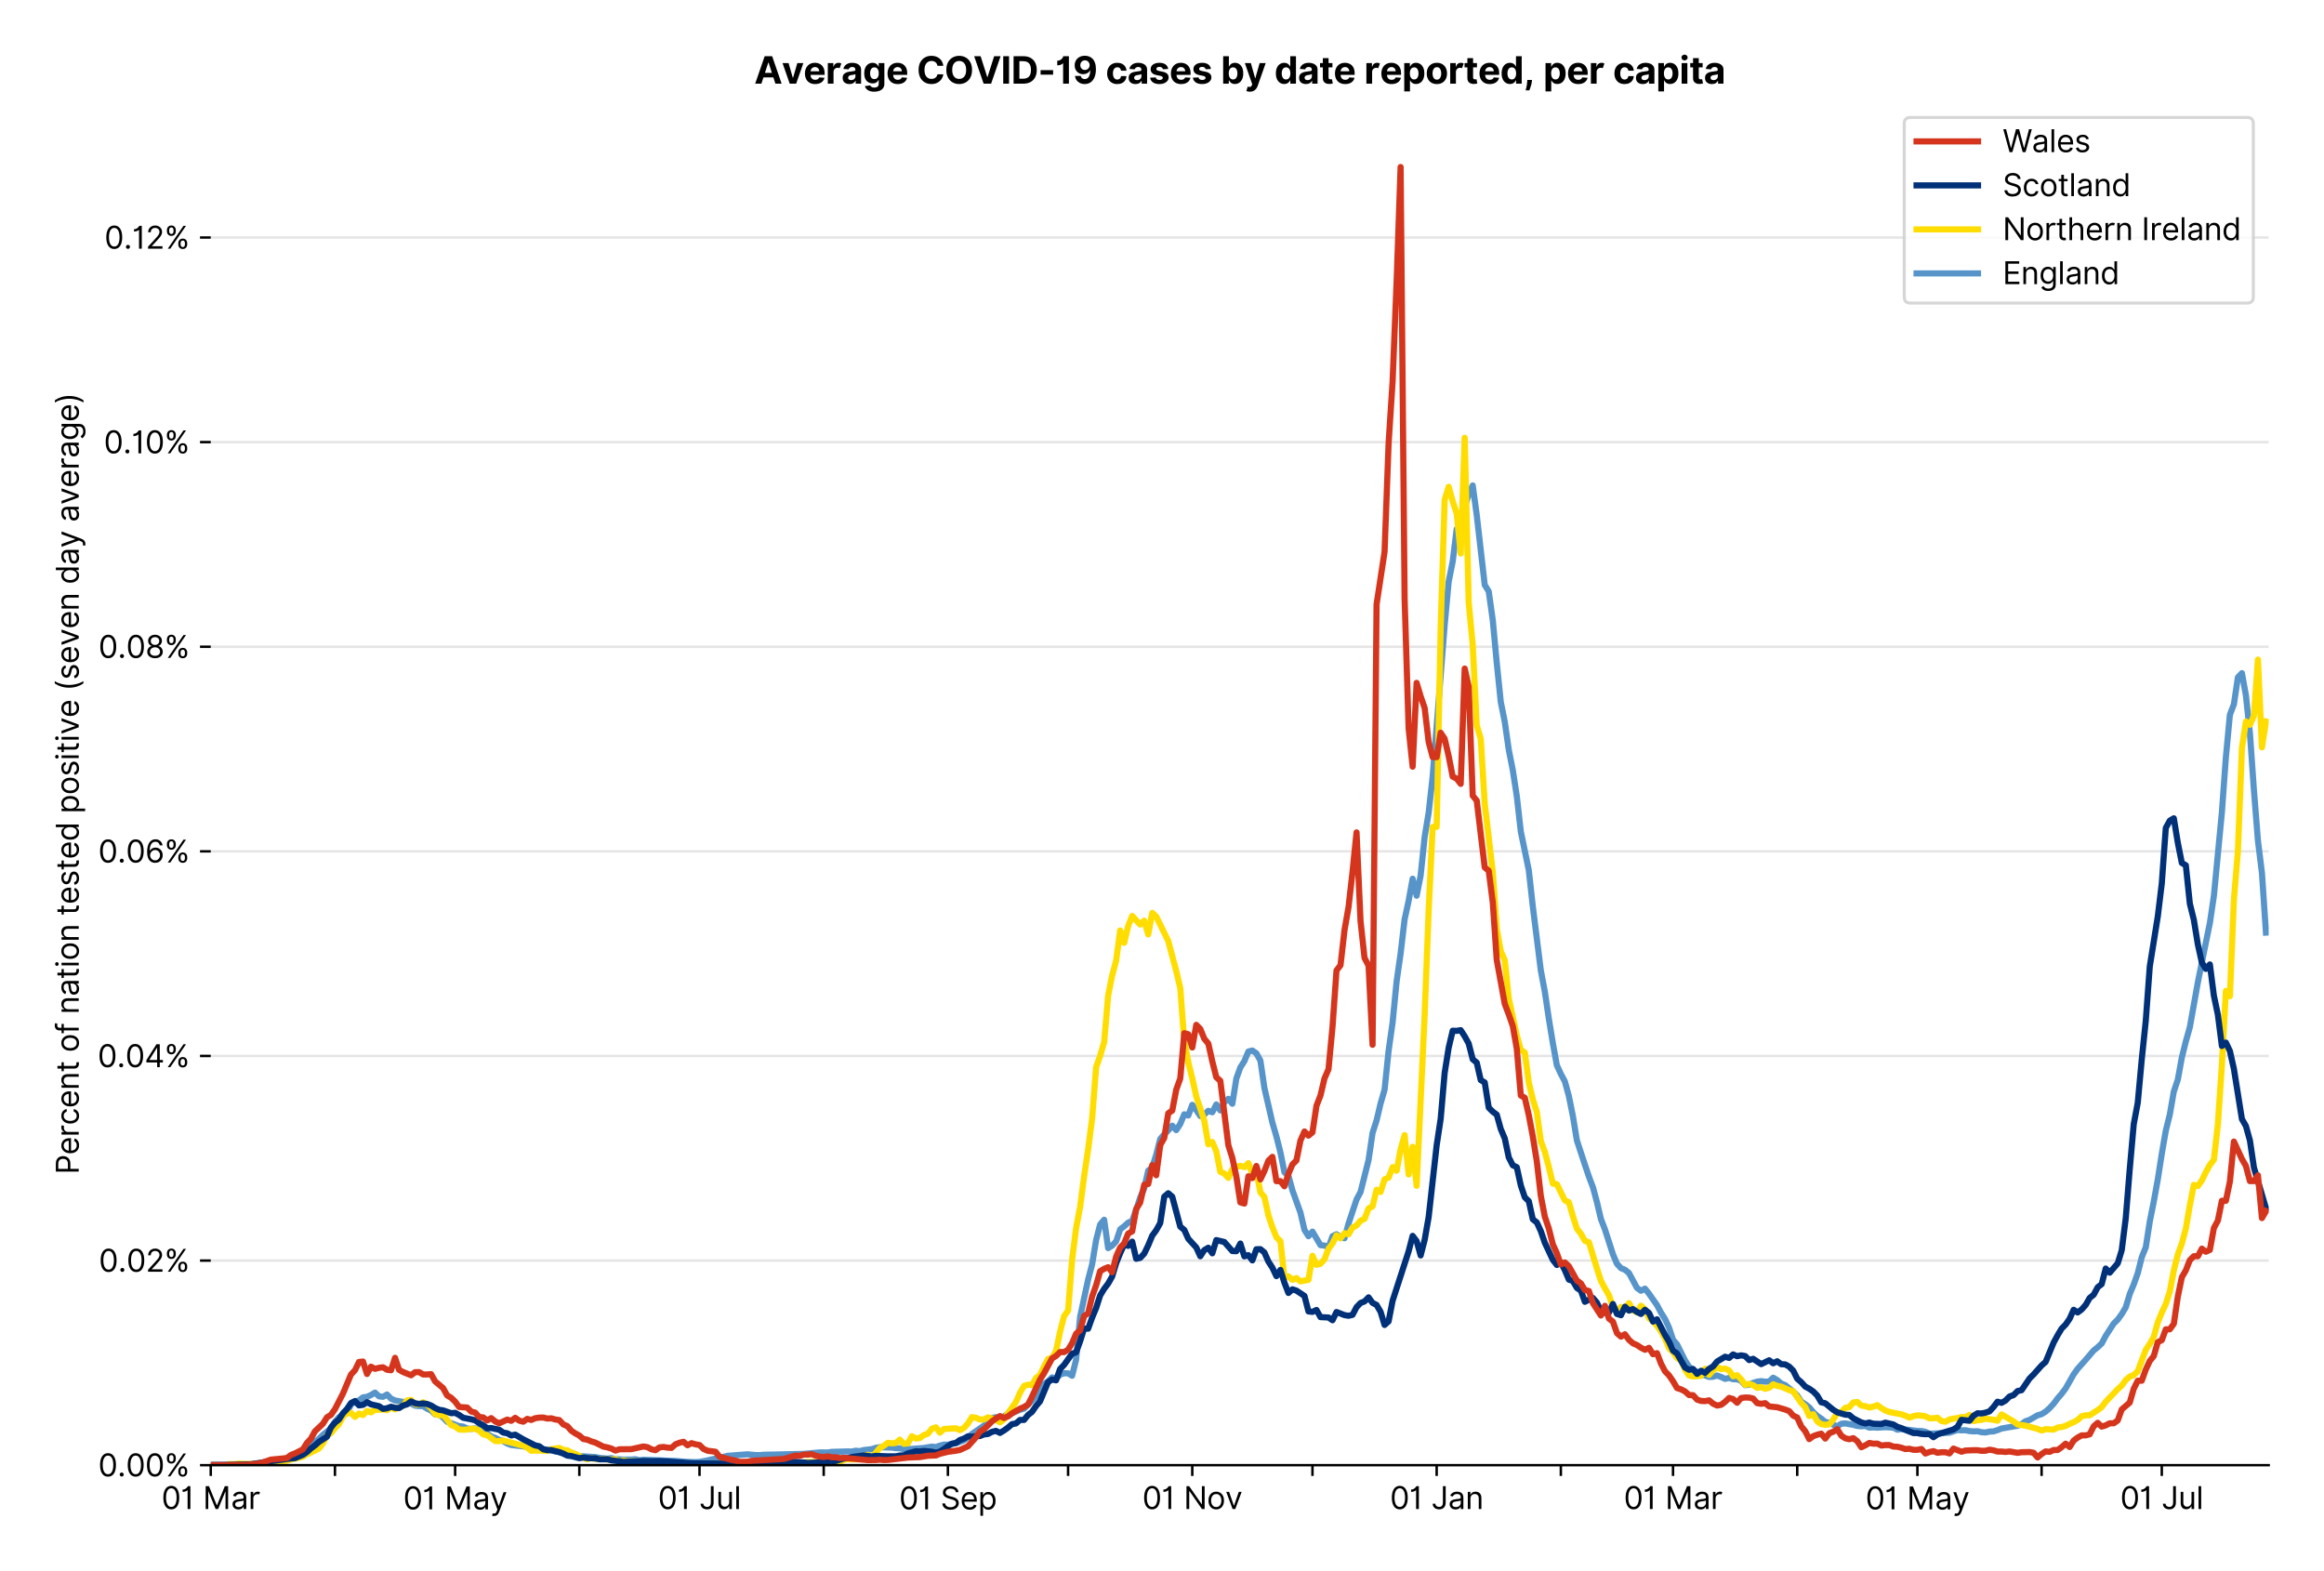 <?xml version="1.0" encoding="utf-8" standalone="no"?>
<!DOCTYPE svg PUBLIC "-//W3C//DTD SVG 1.1//EN"
  "http://www.w3.org/Graphics/SVG/1.1/DTD/svg11.dtd">
<svg version="1.1" viewBox="0 0 756.175 511.234" xmlns="http://www.w3.org/2000/svg" xmlns:xlink="http://www.w3.org/1999/xlink">
 <defs>
  <style type="text/css">*{stroke-linecap:butt;stroke-linejoin:round;}</style>
 </defs>
 <g id="figure_1">
  <g id="patch_1">
   <path d="M 0 511.234 
L 756.175 511.234 
L 756.175 0 
L 0 0 
z
" style="fill:#ffffff;"/>
  </g>
  <g id="axes_1">
   <g id="patch_2">
    <path d="M 68.575 476.745 
L 738.175 476.745 
L 738.175 33.225 
L 68.575 33.225 
z
" style="fill:#ffffff;"/>
   </g>
   <g id="matplotlib.axis_1">
    <g id="xtick_1">
     <g id="line2d_1">
      <defs>
       <path d="M 0 0 
L 0 3.5 
" id="m5a2c418ce0" style="stroke:#000000;stroke-width:0.8;"/>
      </defs>
      <g>
       <use style="stroke:#000000;stroke-width:0.8;" x="68.575" xlink:href="#m5a2c418ce0" y="476.745"/>
      </g>
     </g>
     <g id="text_1">
      <!-- 01 Mar -->
      <g transform="translate(52.538 491.018)scale(0.1 -0.1)">
       <defs>
        <path d="M 2000 -64 
Q 1230 -64 806 561 
Q 382 1186 382 2327 
Q 382 3459 809 4088 
Q 1236 4718 2000 4718 
Q 2764 4718 3191 4088 
Q 3618 3459 3618 2327 
Q 3618 1186 3194 561 
Q 2771 -64 2000 -64 
z
M 2000 436 
Q 2509 436 2791 927 
Q 3073 1418 3073 2327 
Q 3073 3234 2789 3730 
Q 2505 4227 2000 4227 
Q 1496 4227 1211 3730 
Q 927 3234 927 2327 
Q 927 1418 1210 927 
Q 1493 436 2000 436 
z
" id="Inter-Regular-30" transform="scale(0.016)"/>
        <path d="M 1973 4655 
L 1973 0 
L 1409 0 
L 1409 3836 
L 1373 3836 
Q 1341 3773 1209 3692 
Q 1077 3611 868 3551 
Q 659 3491 391 3491 
L 391 3964 
Q 661 3964 859 4061 
Q 1057 4159 1190 4291 
Q 1323 4423 1392 4529 
Q 1461 4636 1473 4655 
L 1973 4655 
z
" id="Inter-Regular-31" transform="scale(0.016)"/>
        <path id="Inter-Regular-20" transform="scale(0.016)"/>
        <path d="M 564 4655 
L 1236 4655 
L 2818 791 
L 2873 791 
L 4455 4655 
L 5127 4655 
L 5127 0 
L 4600 0 
L 4600 3536 
L 4555 3536 
L 3100 0 
L 2591 0 
L 1136 3536 
L 1091 3536 
L 1091 0 
L 564 0 
L 564 4655 
z
" id="Inter-Regular-4d" transform="scale(0.016)"/>
        <path d="M 1518 -82 
Q 1186 -82 916 44 
Q 646 170 486 410 
Q 327 650 327 991 
Q 327 1291 445 1478 
Q 564 1666 761 1773 
Q 959 1880 1199 1933 
Q 1439 1986 1682 2018 
Q 2000 2059 2199 2080 
Q 2398 2102 2490 2154 
Q 2582 2207 2582 2336 
L 2582 2355 
Q 2582 2691 2399 2877 
Q 2216 3064 1846 3064 
Q 1461 3064 1243 2895 
Q 1025 2727 936 2536 
L 427 2718 
Q 564 3036 792 3214 
Q 1021 3393 1292 3464 
Q 1564 3536 1827 3536 
Q 1996 3536 2215 3496 
Q 2434 3457 2640 3334 
Q 2846 3211 2982 2963 
Q 3118 2716 3118 2300 
L 3118 0 
L 2582 0 
L 2582 473 
L 2555 473 
Q 2500 359 2373 229 
Q 2246 100 2034 9 
Q 1823 -82 1518 -82 
z
M 1600 400 
Q 1918 400 2137 525 
Q 2357 650 2469 847 
Q 2582 1045 2582 1264 
L 2582 1755 
Q 2548 1714 2433 1681 
Q 2318 1648 2169 1624 
Q 2021 1600 1881 1583 
Q 1741 1566 1655 1555 
Q 1446 1527 1265 1467 
Q 1084 1407 974 1287 
Q 864 1168 864 964 
Q 864 684 1072 542 
Q 1280 400 1600 400 
z
" id="Inter-Regular-61" transform="scale(0.016)"/>
        <path d="M 491 0 
L 491 3491 
L 1009 3491 
L 1009 2964 
L 1046 2964 
Q 1139 3223 1389 3384 
Q 1639 3545 1955 3545 
Q 2100 3545 2209 3511 
Q 2318 3477 2400 3418 
L 2218 2964 
Q 2161 2993 2085 3010 
Q 2009 3027 1909 3027 
Q 1527 3027 1277 2794 
Q 1027 2561 1027 2209 
L 1027 0 
L 491 0 
z
" id="Inter-Regular-72" transform="scale(0.016)"/>
       </defs>
       <use xlink:href="#Inter-Regular-30"/>
       <use x="62.5" xlink:href="#Inter-Regular-31"/>
       <use x="106.676" xlink:href="#Inter-Regular-20"/>
       <use x="134.801" xlink:href="#Inter-Regular-4d"/>
       <use x="225.994" xlink:href="#Inter-Regular-61"/>
       <use x="282.386" xlink:href="#Inter-Regular-72"/>
      </g>
     </g>
    </g>
    <g id="xtick_2">
     <g id="line2d_2">
      <g>
       <use style="stroke:#000000;stroke-width:0.8;" x="108.985" xlink:href="#m5a2c418ce0" y="476.745"/>
      </g>
     </g>
    </g>
    <g id="xtick_3">
     <g id="line2d_3">
      <g>
       <use style="stroke:#000000;stroke-width:0.8;" x="148.09" xlink:href="#m5a2c418ce0" y="476.745"/>
      </g>
     </g>
     <g id="text_2">
      <!-- 01 May -->
      <g transform="translate(131.187 491.117)scale(0.1 -0.1)">
       <defs>
        <path d="M 818 -1355 
Q 682 -1355 575 -1333 
Q 468 -1311 427 -1291 
L 564 -818 
Q 857 -893 1053 -814 
Q 1250 -736 1391 -345 
L 1509 -18 
L 218 3491 
L 800 3491 
L 1764 709 
L 1800 709 
L 2764 3491 
L 3346 3491 
L 1846 -564 
Q 1550 -1355 818 -1355 
z
" id="Inter-Regular-79" transform="scale(0.016)"/>
       </defs>
       <use xlink:href="#Inter-Regular-30"/>
       <use x="62.5" xlink:href="#Inter-Regular-31"/>
       <use x="106.676" xlink:href="#Inter-Regular-20"/>
       <use x="134.801" xlink:href="#Inter-Regular-4d"/>
       <use x="225.994" xlink:href="#Inter-Regular-61"/>
       <use x="282.386" xlink:href="#Inter-Regular-79"/>
      </g>
     </g>
    </g>
    <g id="xtick_4">
     <g id="line2d_4">
      <g>
       <use style="stroke:#000000;stroke-width:0.8;" x="188.5" xlink:href="#m5a2c418ce0" y="476.745"/>
      </g>
     </g>
    </g>
    <g id="xtick_5">
     <g id="line2d_5">
      <g>
       <use style="stroke:#000000;stroke-width:0.8;" x="227.606" xlink:href="#m5a2c418ce0" y="476.745"/>
      </g>
     </g>
     <g id="text_3">
      <!-- 01 Jul -->
      <g transform="translate(214.062 491.018)scale(0.1 -0.1)">
       <defs>
        <path d="M 2346 4655 
L 2909 4655 
L 2909 1327 
Q 2909 657 2549 296 
Q 2189 -64 1582 -64 
Q 1200 -64 902 76 
Q 605 216 434 475 
Q 264 734 264 1091 
L 818 1091 
Q 818 795 1034 615 
Q 1250 436 1582 436 
Q 1948 436 2147 664 
Q 2346 893 2346 1327 
L 2346 4655 
z
" id="Inter-Regular-4a" transform="scale(0.016)"/>
        <path d="M 2691 1427 
L 2691 3491 
L 3227 3491 
L 3227 0 
L 2691 0 
L 2691 591 
L 2655 591 
Q 2532 325 2273 140 
Q 2014 -45 1618 -45 
Q 1127 -45 809 280 
Q 491 605 491 1273 
L 491 3491 
L 1027 3491 
L 1027 1309 
Q 1027 927 1242 700 
Q 1457 473 1791 473 
Q 1991 473 2199 575 
Q 2407 677 2549 888 
Q 2691 1100 2691 1427 
z
" id="Inter-Regular-75" transform="scale(0.016)"/>
        <path d="M 1027 4655 
L 1027 0 
L 491 0 
L 491 4655 
L 1027 4655 
z
" id="Inter-Regular-6c" transform="scale(0.016)"/>
       </defs>
       <use xlink:href="#Inter-Regular-30"/>
       <use x="62.5" xlink:href="#Inter-Regular-31"/>
       <use x="106.676" xlink:href="#Inter-Regular-20"/>
       <use x="134.801" xlink:href="#Inter-Regular-4a"/>
       <use x="189.063" xlink:href="#Inter-Regular-75"/>
       <use x="247.159" xlink:href="#Inter-Regular-6c"/>
      </g>
     </g>
    </g>
    <g id="xtick_6">
     <g id="line2d_6">
      <g>
       <use style="stroke:#000000;stroke-width:0.8;" x="268.015" xlink:href="#m5a2c418ce0" y="476.745"/>
      </g>
     </g>
    </g>
    <g id="xtick_7">
     <g id="line2d_7">
      <g>
       <use style="stroke:#000000;stroke-width:0.8;" x="308.425" xlink:href="#m5a2c418ce0" y="476.745"/>
      </g>
     </g>
     <g id="text_4">
      <!-- 01 Sep -->
      <g transform="translate(292.537 491.117)scale(0.1 -0.1)">
       <defs>
        <path d="M 3109 3491 
Q 3068 3836 2777 4027 
Q 2486 4218 2064 4218 
Q 1600 4218 1318 3999 
Q 1036 3780 1036 3445 
Q 1036 3195 1189 3042 
Q 1343 2889 1553 2803 
Q 1764 2718 1936 2673 
L 2409 2545 
Q 2591 2498 2815 2414 
Q 3039 2330 3244 2185 
Q 3450 2041 3584 1816 
Q 3718 1591 3718 1264 
Q 3718 886 3521 581 
Q 3325 277 2949 97 
Q 2573 -82 2036 -82 
Q 1286 -82 845 272 
Q 405 627 364 1200 
L 946 1200 
Q 968 936 1124 764 
Q 1280 593 1519 510 
Q 1759 427 2036 427 
Q 2359 427 2616 533 
Q 2873 639 3023 828 
Q 3173 1018 3173 1273 
Q 3173 1505 3043 1650 
Q 2914 1795 2702 1886 
Q 2491 1977 2246 2045 
L 1673 2209 
Q 1127 2366 809 2657 
Q 491 2948 491 3418 
Q 491 3809 703 4101 
Q 916 4393 1276 4555 
Q 1636 4718 2082 4718 
Q 2532 4718 2882 4558 
Q 3232 4398 3437 4120 
Q 3643 3843 3655 3491 
L 3109 3491 
z
" id="Inter-Regular-53" transform="scale(0.016)"/>
        <path d="M 1955 -73 
Q 1450 -73 1085 151 
Q 721 375 524 778 
Q 327 1182 327 1718 
Q 327 2255 524 2665 
Q 721 3075 1074 3305 
Q 1427 3536 1900 3536 
Q 2173 3536 2439 3445 
Q 2705 3355 2923 3151 
Q 3141 2948 3270 2614 
Q 3400 2280 3400 1791 
L 3400 1564 
L 866 1564 
Q 884 1005 1183 707 
Q 1482 409 1955 409 
Q 2271 409 2498 545 
Q 2725 682 2827 955 
L 3346 809 
Q 3223 414 2854 170 
Q 2486 -73 1955 -73 
z
M 866 2027 
L 2855 2027 
Q 2855 2470 2595 2762 
Q 2336 3055 1900 3055 
Q 1593 3055 1368 2911 
Q 1143 2768 1013 2533 
Q 884 2298 866 2027 
z
" id="Inter-Regular-65" transform="scale(0.016)"/>
        <path d="M 491 -1309 
L 491 3491 
L 1009 3491 
L 1009 2936 
L 1073 2936 
Q 1132 3027 1237 3169 
Q 1343 3311 1542 3423 
Q 1741 3536 2082 3536 
Q 2523 3536 2859 3315 
Q 3196 3095 3384 2690 
Q 3573 2286 3573 1736 
Q 3573 1182 3384 776 
Q 3196 370 2861 148 
Q 2527 -73 2091 -73 
Q 1755 -73 1552 39 
Q 1350 152 1241 296 
Q 1132 441 1073 536 
L 1027 536 
L 1027 -1309 
L 491 -1309 
z
M 1018 1745 
Q 1018 1152 1276 780 
Q 1534 409 2018 409 
Q 2355 409 2581 587 
Q 2807 766 2921 1069 
Q 3036 1373 3036 1745 
Q 3036 2114 2923 2410 
Q 2811 2707 2585 2881 
Q 2359 3055 2018 3055 
Q 1527 3055 1272 2693 
Q 1018 2332 1018 1745 
z
" id="Inter-Regular-70" transform="scale(0.016)"/>
       </defs>
       <use xlink:href="#Inter-Regular-30"/>
       <use x="62.5" xlink:href="#Inter-Regular-31"/>
       <use x="106.676" xlink:href="#Inter-Regular-20"/>
       <use x="134.801" xlink:href="#Inter-Regular-53"/>
       <use x="198.58" xlink:href="#Inter-Regular-65"/>
       <use x="256.818" xlink:href="#Inter-Regular-70"/>
      </g>
     </g>
    </g>
    <g id="xtick_8">
     <g id="line2d_8">
      <g>
       <use style="stroke:#000000;stroke-width:0.8;" x="347.531" xlink:href="#m5a2c418ce0" y="476.745"/>
      </g>
     </g>
    </g>
    <g id="xtick_9">
     <g id="line2d_9">
      <g>
       <use style="stroke:#000000;stroke-width:0.8;" x="387.94" xlink:href="#m5a2c418ce0" y="476.745"/>
      </g>
     </g>
     <g id="text_5">
      <!-- 01 Nov -->
      <g transform="translate(371.669 491.018)scale(0.1 -0.1)">
       <defs>
        <path d="M 4255 4655 
L 4255 0 
L 3709 0 
L 1173 3655 
L 1127 3655 
L 1127 0 
L 564 0 
L 564 4655 
L 1109 4655 
L 3655 991 
L 3700 991 
L 3700 4655 
L 4255 4655 
z
" id="Inter-Regular-4e" transform="scale(0.016)"/>
        <path d="M 1909 -73 
Q 1436 -73 1080 152 
Q 725 377 526 781 
Q 327 1186 327 1727 
Q 327 2273 526 2679 
Q 725 3086 1080 3311 
Q 1436 3536 1909 3536 
Q 2382 3536 2737 3311 
Q 3093 3086 3292 2679 
Q 3491 2273 3491 1727 
Q 3491 1186 3292 781 
Q 3093 377 2737 152 
Q 2382 -73 1909 -73 
z
M 1909 409 
Q 2268 409 2500 593 
Q 2732 777 2843 1077 
Q 2955 1377 2955 1727 
Q 2955 2077 2843 2379 
Q 2732 2682 2500 2868 
Q 2268 3055 1909 3055 
Q 1550 3055 1318 2868 
Q 1086 2682 975 2379 
Q 864 2077 864 1727 
Q 864 1377 975 1077 
Q 1086 777 1318 593 
Q 1550 409 1909 409 
z
" id="Inter-Regular-6f" transform="scale(0.016)"/>
        <path d="M 3346 3491 
L 2055 0 
L 1509 0 
L 218 3491 
L 800 3491 
L 1764 709 
L 1800 709 
L 2764 3491 
L 3346 3491 
z
" id="Inter-Regular-76" transform="scale(0.016)"/>
       </defs>
       <use xlink:href="#Inter-Regular-30"/>
       <use x="62.5" xlink:href="#Inter-Regular-31"/>
       <use x="106.676" xlink:href="#Inter-Regular-20"/>
       <use x="134.801" xlink:href="#Inter-Regular-4e"/>
       <use x="210.085" xlink:href="#Inter-Regular-6f"/>
       <use x="269.744" xlink:href="#Inter-Regular-76"/>
      </g>
     </g>
    </g>
    <g id="xtick_10">
     <g id="line2d_10">
      <g>
       <use style="stroke:#000000;stroke-width:0.8;" x="427.046" xlink:href="#m5a2c418ce0" y="476.745"/>
      </g>
     </g>
    </g>
    <g id="xtick_11">
     <g id="line2d_11">
      <g>
       <use style="stroke:#000000;stroke-width:0.8;" x="467.456" xlink:href="#m5a2c418ce0" y="476.745"/>
      </g>
     </g>
     <g id="text_6">
      <!-- 01 Jan -->
      <g transform="translate(452.257 491.018)scale(0.1 -0.1)">
       <defs>
        <path d="M 1027 2100 
L 1027 0 
L 491 0 
L 491 3491 
L 1009 3491 
L 1009 2945 
L 1055 2945 
Q 1177 3211 1427 3373 
Q 1677 3536 2073 3536 
Q 2602 3536 2928 3211 
Q 3255 2886 3255 2218 
L 3255 0 
L 2718 0 
L 2718 2182 
Q 2718 2593 2504 2824 
Q 2291 3055 1918 3055 
Q 1534 3055 1280 2806 
Q 1027 2557 1027 2100 
z
" id="Inter-Regular-6e" transform="scale(0.016)"/>
       </defs>
       <use xlink:href="#Inter-Regular-30"/>
       <use x="62.5" xlink:href="#Inter-Regular-31"/>
       <use x="106.676" xlink:href="#Inter-Regular-20"/>
       <use x="134.801" xlink:href="#Inter-Regular-4a"/>
       <use x="189.063" xlink:href="#Inter-Regular-61"/>
       <use x="245.455" xlink:href="#Inter-Regular-6e"/>
      </g>
     </g>
    </g>
    <g id="xtick_12">
     <g id="line2d_12">
      <g>
       <use style="stroke:#000000;stroke-width:0.8;" x="507.865" xlink:href="#m5a2c418ce0" y="476.745"/>
      </g>
     </g>
    </g>
    <g id="xtick_13">
     <g id="line2d_13">
      <g>
       <use style="stroke:#000000;stroke-width:0.8;" x="544.364" xlink:href="#m5a2c418ce0" y="476.745"/>
      </g>
     </g>
     <g id="text_7">
      <!-- 01 Mar -->
      <g transform="translate(528.328 491.018)scale(0.1 -0.1)">
       <use xlink:href="#Inter-Regular-30"/>
       <use x="62.5" xlink:href="#Inter-Regular-31"/>
       <use x="106.676" xlink:href="#Inter-Regular-20"/>
       <use x="134.801" xlink:href="#Inter-Regular-4d"/>
       <use x="225.994" xlink:href="#Inter-Regular-61"/>
       <use x="282.386" xlink:href="#Inter-Regular-72"/>
      </g>
     </g>
    </g>
    <g id="xtick_14">
     <g id="line2d_14">
      <g>
       <use style="stroke:#000000;stroke-width:0.8;" x="584.774" xlink:href="#m5a2c418ce0" y="476.745"/>
      </g>
     </g>
    </g>
    <g id="xtick_15">
     <g id="line2d_15">
      <g>
       <use style="stroke:#000000;stroke-width:0.8;" x="623.88" xlink:href="#m5a2c418ce0" y="476.745"/>
      </g>
     </g>
     <g id="text_8">
      <!-- 01 May -->
      <g transform="translate(606.977 491.117)scale(0.1 -0.1)">
       <use xlink:href="#Inter-Regular-30"/>
       <use x="62.5" xlink:href="#Inter-Regular-31"/>
       <use x="106.676" xlink:href="#Inter-Regular-20"/>
       <use x="134.801" xlink:href="#Inter-Regular-4d"/>
       <use x="225.994" xlink:href="#Inter-Regular-61"/>
       <use x="282.386" xlink:href="#Inter-Regular-79"/>
      </g>
     </g>
    </g>
    <g id="xtick_16">
     <g id="line2d_16">
      <g>
       <use style="stroke:#000000;stroke-width:0.8;" x="664.289" xlink:href="#m5a2c418ce0" y="476.745"/>
      </g>
     </g>
    </g>
    <g id="xtick_17">
     <g id="line2d_17">
      <g>
       <use style="stroke:#000000;stroke-width:0.8;" x="703.395" xlink:href="#m5a2c418ce0" y="476.745"/>
      </g>
     </g>
     <g id="text_9">
      <!-- 01 Jul -->
      <g transform="translate(689.852 491.018)scale(0.1 -0.1)">
       <use xlink:href="#Inter-Regular-30"/>
       <use x="62.5" xlink:href="#Inter-Regular-31"/>
       <use x="106.676" xlink:href="#Inter-Regular-20"/>
       <use x="134.801" xlink:href="#Inter-Regular-4a"/>
       <use x="189.063" xlink:href="#Inter-Regular-75"/>
       <use x="247.159" xlink:href="#Inter-Regular-6c"/>
      </g>
     </g>
    </g>
   </g>
   <g id="matplotlib.axis_2">
    <g id="ytick_1">
     <g id="line2d_18">
      <path clip-path="url(#pe73de58b6c)" d="M 68.575 476.745 
L 738.175 476.745 
" style="fill:none;stroke:#e5e5e5;stroke-linecap:square;stroke-width:0.8;"/>
     </g>
     <g id="line2d_19">
      <defs>
       <path d="M 0 0 
L -3.5 0 
" id="m57329e1eac" style="stroke:#000000;stroke-width:0.8;"/>
      </defs>
      <g>
       <use style="stroke:#000000;stroke-width:0.8;" x="68.575" xlink:href="#m57329e1eac" y="476.745"/>
      </g>
     </g>
     <g id="text_10">
      <!-- 0.00% -->
      <g transform="translate(31.944 480.382)scale(0.1 -0.1)">
       <defs>
        <path d="M 882 -36 
Q 714 -36 593 84 
Q 473 205 473 373 
Q 473 541 593 661 
Q 714 782 882 782 
Q 1050 782 1170 661 
Q 1291 541 1291 373 
Q 1291 205 1170 84 
Q 1050 -36 882 -36 
z
" id="Inter-Regular-2e" transform="scale(0.016)"/>
        <path d="M 2855 873 
L 2855 1118 
Q 2855 1373 2960 1585 
Q 3066 1798 3269 1926 
Q 3473 2055 3764 2055 
Q 4059 2055 4259 1926 
Q 4459 1798 4561 1585 
Q 4664 1373 4664 1118 
L 4664 873 
Q 4664 618 4560 405 
Q 4457 193 4256 64 
Q 4055 -64 3764 -64 
Q 3468 -64 3266 64 
Q 3064 193 2959 405 
Q 2855 618 2855 873 
z
M 536 3536 
L 536 3782 
Q 536 4036 642 4248 
Q 748 4461 951 4589 
Q 1155 4718 1446 4718 
Q 1741 4718 1941 4589 
Q 2141 4461 2243 4248 
Q 2346 4036 2346 3782 
L 2346 3536 
Q 2346 3282 2242 3069 
Q 2139 2857 1937 2728 
Q 1736 2600 1446 2600 
Q 1150 2600 948 2728 
Q 746 2857 641 3069 
Q 536 3282 536 3536 
z
M 709 0 
L 3909 4655 
L 4427 4655 
L 1227 0 
L 709 0 
z
M 3318 1118 
L 3318 873 
Q 3318 661 3418 494 
Q 3518 327 3764 327 
Q 4002 327 4101 494 
Q 4200 661 4200 873 
L 4200 1118 
Q 4200 1330 4104 1497 
Q 4009 1664 3764 1664 
Q 3525 1664 3421 1497 
Q 3318 1330 3318 1118 
z
M 1000 3782 
L 1000 3536 
Q 1000 3325 1100 3158 
Q 1200 2991 1446 2991 
Q 1684 2991 1783 3158 
Q 1882 3325 1882 3536 
L 1882 3782 
Q 1882 3993 1786 4160 
Q 1691 4327 1446 4327 
Q 1207 4327 1103 4160 
Q 1000 3993 1000 3782 
z
" id="Inter-Regular-25" transform="scale(0.016)"/>
       </defs>
       <use xlink:href="#Inter-Regular-30"/>
       <use x="62.5" xlink:href="#Inter-Regular-2e"/>
       <use x="90.057" xlink:href="#Inter-Regular-30"/>
       <use x="152.557" xlink:href="#Inter-Regular-30"/>
       <use x="215.057" xlink:href="#Inter-Regular-25"/>
      </g>
     </g>
    </g>
    <g id="ytick_2">
     <g id="line2d_20">
      <path clip-path="url(#pe73de58b6c)" d="M 68.575 410.168 
L 738.175 410.168 
" style="fill:none;stroke:#e5e5e5;stroke-linecap:square;stroke-width:0.8;"/>
     </g>
     <g id="line2d_21">
      <g>
       <use style="stroke:#000000;stroke-width:0.8;" x="68.575" xlink:href="#m57329e1eac" y="410.168"/>
      </g>
     </g>
     <g id="text_11">
      <!-- 0.02% -->
      <g transform="translate(32.142 413.805)scale(0.1 -0.1)">
       <defs>
        <path d="M 482 0 
L 482 409 
L 2018 2091 
Q 2289 2386 2464 2605 
Q 2639 2825 2724 3019 
Q 2809 3214 2809 3427 
Q 2809 3795 2553 4011 
Q 2298 4227 1918 4227 
Q 1514 4227 1275 3985 
Q 1036 3743 1036 3345 
L 500 3345 
Q 500 3755 688 4064 
Q 877 4373 1203 4545 
Q 1530 4718 1936 4718 
Q 2346 4718 2661 4545 
Q 2977 4373 3156 4079 
Q 3336 3786 3336 3427 
Q 3336 3170 3244 2926 
Q 3152 2682 2926 2383 
Q 2700 2084 2300 1655 
L 1255 536 
L 1255 500 
L 3418 500 
L 3418 0 
L 482 0 
z
" id="Inter-Regular-32" transform="scale(0.016)"/>
       </defs>
       <use xlink:href="#Inter-Regular-30"/>
       <use x="62.5" xlink:href="#Inter-Regular-2e"/>
       <use x="90.057" xlink:href="#Inter-Regular-30"/>
       <use x="152.557" xlink:href="#Inter-Regular-32"/>
       <use x="213.068" xlink:href="#Inter-Regular-25"/>
      </g>
     </g>
    </g>
    <g id="ytick_3">
     <g id="line2d_22">
      <path clip-path="url(#pe73de58b6c)" d="M 68.575 343.591 
L 738.175 343.591 
" style="fill:none;stroke:#e5e5e5;stroke-linecap:square;stroke-width:0.8;"/>
     </g>
     <g id="line2d_23">
      <g>
       <use style="stroke:#000000;stroke-width:0.8;" x="68.575" xlink:href="#m57329e1eac" y="343.591"/>
      </g>
     </g>
     <g id="text_12">
      <!-- 0.04% -->
      <g transform="translate(31.773 347.228)scale(0.1 -0.1)">
       <defs>
        <path d="M 373 955 
L 373 1418 
L 2418 4655 
L 3100 4655 
L 3100 1455 
L 3736 1455 
L 3736 955 
L 3100 955 
L 3100 0 
L 2564 0 
L 2564 955 
L 373 955 
z
M 2564 1455 
L 2564 3936 
L 2527 3936 
L 982 1491 
L 982 1455 
L 2564 1455 
z
" id="Inter-Regular-34" transform="scale(0.016)"/>
       </defs>
       <use xlink:href="#Inter-Regular-30"/>
       <use x="62.5" xlink:href="#Inter-Regular-2e"/>
       <use x="90.057" xlink:href="#Inter-Regular-30"/>
       <use x="152.557" xlink:href="#Inter-Regular-34"/>
       <use x="216.761" xlink:href="#Inter-Regular-25"/>
      </g>
     </g>
    </g>
    <g id="ytick_4">
     <g id="line2d_24">
      <path clip-path="url(#pe73de58b6c)" d="M 68.575 277.014 
L 738.175 277.014 
" style="fill:none;stroke:#e5e5e5;stroke-linecap:square;stroke-width:0.8;"/>
     </g>
     <g id="line2d_25">
      <g>
       <use style="stroke:#000000;stroke-width:0.8;" x="68.575" xlink:href="#m57329e1eac" y="277.014"/>
      </g>
     </g>
     <g id="text_13">
      <!-- 0.06% -->
      <g transform="translate(31.958 280.651)scale(0.1 -0.1)">
       <defs>
        <path d="M 2027 -64 
Q 1741 -59 1454 45 
Q 1168 150 932 399 
Q 696 648 552 1074 
Q 409 1500 409 2145 
Q 409 3386 861 4056 
Q 1314 4727 2100 4727 
Q 2686 4727 3073 4384 
Q 3461 4041 3546 3491 
L 2991 3491 
Q 2914 3811 2691 4019 
Q 2468 4227 2100 4227 
Q 1559 4227 1249 3755 
Q 939 3284 936 2427 
L 973 2427 
Q 1164 2716 1461 2880 
Q 1759 3045 2118 3045 
Q 2518 3045 2850 2846 
Q 3182 2648 3382 2299 
Q 3582 1950 3582 1500 
Q 3582 1068 3389 710 
Q 3196 352 2847 142 
Q 2498 -68 2027 -64 
z
M 2027 436 
Q 2314 436 2542 579 
Q 2771 723 2903 964 
Q 3036 1205 3036 1500 
Q 3036 1789 2908 2026 
Q 2780 2264 2556 2404 
Q 2332 2545 2046 2545 
Q 1757 2545 1525 2397 
Q 1293 2250 1157 2010 
Q 1021 1770 1018 1491 
Q 1018 1214 1149 973 
Q 1280 732 1508 584 
Q 1736 436 2027 436 
z
" id="Inter-Regular-36" transform="scale(0.016)"/>
       </defs>
       <use xlink:href="#Inter-Regular-30"/>
       <use x="62.5" xlink:href="#Inter-Regular-2e"/>
       <use x="90.057" xlink:href="#Inter-Regular-30"/>
       <use x="152.557" xlink:href="#Inter-Regular-36"/>
       <use x="214.915" xlink:href="#Inter-Regular-25"/>
      </g>
     </g>
    </g>
    <g id="ytick_5">
     <g id="line2d_26">
      <path clip-path="url(#pe73de58b6c)" d="M 68.575 210.437 
L 738.175 210.437 
" style="fill:none;stroke:#e5e5e5;stroke-linecap:square;stroke-width:0.8;"/>
     </g>
     <g id="line2d_27">
      <g>
       <use style="stroke:#000000;stroke-width:0.8;" x="68.575" xlink:href="#m57329e1eac" y="210.437"/>
      </g>
     </g>
     <g id="text_14">
      <!-- 0.08% -->
      <g transform="translate(32.028 214.074)scale(0.1 -0.1)">
       <defs>
        <path d="M 1973 -64 
Q 1505 -64 1147 103 
Q 789 270 589 564 
Q 389 859 391 1236 
Q 389 1532 507 1783 
Q 625 2034 830 2203 
Q 1036 2373 1291 2418 
L 1291 2445 
Q 957 2532 759 2821 
Q 561 3111 564 3482 
Q 561 3836 743 4115 
Q 925 4395 1244 4556 
Q 1564 4718 1973 4718 
Q 2377 4718 2695 4556 
Q 3014 4395 3197 4115 
Q 3380 3836 3382 3482 
Q 3380 3111 3181 2821 
Q 2982 2532 2655 2445 
L 2655 2418 
Q 2907 2373 3109 2203 
Q 3311 2034 3431 1783 
Q 3552 1532 3555 1236 
Q 3552 859 3351 564 
Q 3150 270 2794 103 
Q 2439 -64 1973 -64 
z
M 1973 436 
Q 2446 436 2722 662 
Q 2998 889 3000 1264 
Q 2998 1527 2864 1729 
Q 2730 1932 2499 2048 
Q 2268 2164 1973 2164 
Q 1675 2164 1442 2048 
Q 1209 1932 1076 1729 
Q 943 1527 946 1264 
Q 943 889 1218 662 
Q 1493 436 1973 436 
z
M 1973 2645 
Q 2348 2645 2591 2864 
Q 2834 3084 2836 3445 
Q 2834 3800 2596 4013 
Q 2359 4227 1973 4227 
Q 1582 4227 1344 4013 
Q 1107 3800 1109 3445 
Q 1107 3084 1349 2864 
Q 1591 2645 1973 2645 
z
" id="Inter-Regular-38" transform="scale(0.016)"/>
       </defs>
       <use xlink:href="#Inter-Regular-30"/>
       <use x="62.5" xlink:href="#Inter-Regular-2e"/>
       <use x="90.057" xlink:href="#Inter-Regular-30"/>
       <use x="152.557" xlink:href="#Inter-Regular-38"/>
       <use x="214.205" xlink:href="#Inter-Regular-25"/>
      </g>
     </g>
    </g>
    <g id="ytick_6">
     <g id="line2d_28">
      <path clip-path="url(#pe73de58b6c)" d="M 68.575 143.86 
L 738.175 143.86 
" style="fill:none;stroke:#e5e5e5;stroke-linecap:square;stroke-width:0.8;"/>
     </g>
     <g id="line2d_29">
      <g>
       <use style="stroke:#000000;stroke-width:0.8;" x="68.575" xlink:href="#m57329e1eac" y="143.86"/>
      </g>
     </g>
     <g id="text_15">
      <!-- 0.10% -->
      <g transform="translate(33.777 147.497)scale(0.1 -0.1)">
       <use xlink:href="#Inter-Regular-30"/>
       <use x="62.5" xlink:href="#Inter-Regular-2e"/>
       <use x="90.057" xlink:href="#Inter-Regular-31"/>
       <use x="134.233" xlink:href="#Inter-Regular-30"/>
       <use x="196.733" xlink:href="#Inter-Regular-25"/>
      </g>
     </g>
    </g>
    <g id="ytick_7">
     <g id="line2d_30">
      <path clip-path="url(#pe73de58b6c)" d="M 68.575 77.284 
L 738.175 77.284 
" style="fill:none;stroke:#e5e5e5;stroke-linecap:square;stroke-width:0.8;"/>
     </g>
     <g id="line2d_31">
      <g>
       <use style="stroke:#000000;stroke-width:0.8;" x="68.575" xlink:href="#m57329e1eac" y="77.284"/>
      </g>
     </g>
     <g id="text_16">
      <!-- 0.12% -->
      <g transform="translate(33.975 80.92)scale(0.1 -0.1)">
       <use xlink:href="#Inter-Regular-30"/>
       <use x="62.5" xlink:href="#Inter-Regular-2e"/>
       <use x="90.057" xlink:href="#Inter-Regular-31"/>
       <use x="134.233" xlink:href="#Inter-Regular-32"/>
       <use x="194.744" xlink:href="#Inter-Regular-25"/>
      </g>
     </g>
    </g>
    <g id="text_17">
     <!-- Percent of nation tested positive (seven day average) -->
     <g transform="translate(25.614 382.124)rotate(-90)scale(0.1 -0.1)">
      <defs>
       <path d="M 564 0 
L 564 4655 
L 2136 4655 
Q 2684 4655 3033 4458 
Q 3382 4261 3550 3927 
Q 3718 3593 3718 3182 
Q 3718 2770 3551 2434 
Q 3384 2098 3036 1899 
Q 2689 1700 2146 1700 
L 1127 1700 
L 1127 0 
L 564 0 
z
M 1127 2200 
L 2127 2200 
Q 2689 2200 2926 2482 
Q 3164 2764 3164 3182 
Q 3164 3602 2925 3878 
Q 2686 4155 2118 4155 
L 1127 4155 
L 1127 2200 
z
" id="Inter-Regular-50" transform="scale(0.016)"/>
       <path d="M 1909 -73 
Q 1418 -73 1063 159 
Q 709 391 518 798 
Q 327 1205 327 1727 
Q 327 2259 524 2667 
Q 721 3075 1074 3305 
Q 1427 3536 1900 3536 
Q 2268 3536 2563 3400 
Q 2859 3264 3047 3018 
Q 3236 2773 3282 2445 
L 2746 2445 
Q 2684 2684 2474 2869 
Q 2264 3055 1909 3055 
Q 1439 3055 1151 2697 
Q 864 2339 864 1745 
Q 864 1139 1148 774 
Q 1432 409 1909 409 
Q 2223 409 2447 570 
Q 2671 732 2746 1018 
L 3282 1018 
Q 3236 709 3058 462 
Q 2880 216 2588 71 
Q 2296 -73 1909 -73 
z
" id="Inter-Regular-63" transform="scale(0.016)"/>
       <path d="M 2009 3491 
L 2009 3036 
L 1264 3036 
L 1264 1000 
Q 1264 773 1331 660 
Q 1398 548 1503 510 
Q 1609 473 1727 473 
Q 1816 473 1873 483 
Q 1930 493 1964 500 
L 2073 18 
Q 2018 -2 1920 -23 
Q 1823 -45 1673 -45 
Q 1446 -45 1228 52 
Q 1011 150 869 350 
Q 727 550 727 855 
L 727 3036 
L 200 3036 
L 200 3491 
L 727 3491 
L 727 4327 
L 1264 4327 
L 1264 3491 
L 2009 3491 
z
" id="Inter-Regular-74" transform="scale(0.016)"/>
       <path d="M 2046 3491 
L 2046 3036 
L 1264 3036 
L 1264 0 
L 727 0 
L 727 3036 
L 164 3036 
L 164 3491 
L 727 3491 
L 727 3973 
Q 727 4273 868 4473 
Q 1009 4673 1234 4773 
Q 1459 4873 1709 4873 
Q 1907 4873 2032 4841 
Q 2157 4809 2218 4782 
L 2064 4318 
Q 2023 4332 1951 4352 
Q 1880 4373 1764 4373 
Q 1498 4373 1381 4239 
Q 1264 4105 1264 3845 
L 1264 3491 
L 2046 3491 
z
" id="Inter-Regular-66" transform="scale(0.016)"/>
       <path d="M 491 0 
L 491 3491 
L 1027 3491 
L 1027 0 
L 491 0 
z
M 764 4073 
Q 607 4073 494 4179 
Q 382 4286 382 4436 
Q 382 4586 494 4693 
Q 607 4800 764 4800 
Q 921 4800 1033 4693 
Q 1146 4586 1146 4436 
Q 1146 4286 1033 4179 
Q 921 4073 764 4073 
z
" id="Inter-Regular-69" transform="scale(0.016)"/>
       <path d="M 2964 2709 
L 2482 2573 
Q 2411 2755 2245 2914 
Q 2080 3073 1727 3073 
Q 1407 3073 1194 2926 
Q 982 2780 982 2555 
Q 982 2355 1127 2239 
Q 1273 2123 1582 2045 
L 2100 1918 
Q 3027 1691 3027 973 
Q 3027 673 2855 436 
Q 2684 200 2377 63 
Q 2071 -73 1664 -73 
Q 1130 -73 780 159 
Q 430 391 336 836 
L 846 964 
Q 989 400 1655 400 
Q 2030 400 2251 560 
Q 2473 720 2473 945 
Q 2473 1316 1955 1436 
L 1373 1573 
Q 893 1686 669 1926 
Q 446 2166 446 2527 
Q 446 2823 613 3050 
Q 780 3277 1069 3406 
Q 1359 3536 1727 3536 
Q 2246 3536 2542 3309 
Q 2839 3082 2964 2709 
z
" id="Inter-Regular-73" transform="scale(0.016)"/>
       <path d="M 1809 -73 
Q 1373 -73 1039 148 
Q 705 370 516 776 
Q 327 1182 327 1736 
Q 327 2286 516 2690 
Q 705 3095 1041 3315 
Q 1377 3536 1818 3536 
Q 2159 3536 2358 3423 
Q 2557 3311 2662 3169 
Q 2768 3027 2827 2936 
L 2873 2936 
L 2873 4655 
L 3409 4655 
L 3409 0 
L 2891 0 
L 2891 536 
L 2827 536 
Q 2768 441 2659 296 
Q 2550 152 2348 39 
Q 2146 -73 1809 -73 
z
M 1882 409 
Q 2366 409 2624 780 
Q 2882 1152 2882 1745 
Q 2882 2332 2627 2693 
Q 2373 3055 1882 3055 
Q 1541 3055 1315 2881 
Q 1089 2707 976 2410 
Q 864 2114 864 1745 
Q 864 1373 978 1069 
Q 1093 766 1319 587 
Q 1546 409 1882 409 
z
" id="Inter-Regular-64" transform="scale(0.016)"/>
       <path d="M 682 1964 
Q 682 2823 906 3544 
Q 1130 4266 1546 4873 
L 2018 4873 
Q 1800 4573 1623 4095 
Q 1446 3618 1341 3061 
Q 1236 2505 1236 1964 
Q 1236 1423 1341 866 
Q 1446 309 1623 -168 
Q 1800 -645 2018 -945 
L 1546 -945 
Q 1130 -339 906 383 
Q 682 1105 682 1964 
z
" id="Inter-Regular-28" transform="scale(0.016)"/>
       <path d="M 1900 -1382 
Q 1316 -1382 976 -1169 
Q 636 -957 473 -682 
L 900 -382 
Q 973 -477 1084 -601 
Q 1196 -725 1390 -817 
Q 1584 -909 1900 -909 
Q 2323 -909 2598 -704 
Q 2873 -500 2873 -64 
L 2873 645 
L 2827 645 
Q 2768 550 2660 410 
Q 2552 270 2351 162 
Q 2150 55 1809 55 
Q 1386 55 1051 255 
Q 716 455 521 836 
Q 327 1218 327 1764 
Q 327 2300 516 2699 
Q 705 3098 1041 3317 
Q 1377 3536 1818 3536 
Q 2159 3536 2360 3423 
Q 2561 3311 2669 3169 
Q 2777 3027 2836 2936 
L 2891 2936 
L 2891 3491 
L 3409 3491 
L 3409 -100 
Q 3409 -550 3205 -833 
Q 3002 -1116 2660 -1249 
Q 2318 -1382 1900 -1382 
z
M 1882 536 
Q 2366 536 2624 864 
Q 2882 1193 2882 1773 
Q 2882 2339 2627 2697 
Q 2373 3055 1882 3055 
Q 1541 3055 1315 2882 
Q 1089 2709 976 2418 
Q 864 2127 864 1773 
Q 864 1227 1120 881 
Q 1377 536 1882 536 
z
" id="Inter-Regular-67" transform="scale(0.016)"/>
       <path d="M 1638 1940 
Q 1638 1081 1414 359 
Q 1191 -362 775 -969 
L 302 -969 
Q 520 -669 697 -191 
Q 875 286 979 842 
Q 1084 1399 1084 1940 
Q 1084 2481 979 3038 
Q 875 3595 697 4072 
Q 520 4549 302 4849 
L 775 4849 
Q 1191 4243 1414 3521 
Q 1638 2799 1638 1940 
z
" id="Inter-Regular-29" transform="scale(0.016)"/>
      </defs>
      <use xlink:href="#Inter-Regular-50"/>
      <use x="63.494" xlink:href="#Inter-Regular-65"/>
      <use x="121.733" xlink:href="#Inter-Regular-72"/>
      <use x="160.085" xlink:href="#Inter-Regular-63"/>
      <use x="215.909" xlink:href="#Inter-Regular-65"/>
      <use x="274.148" xlink:href="#Inter-Regular-6e"/>
      <use x="332.671" xlink:href="#Inter-Regular-74"/>
      <use x="369.034" xlink:href="#Inter-Regular-20"/>
      <use x="397.159" xlink:href="#Inter-Regular-6f"/>
      <use x="456.818" xlink:href="#Inter-Regular-66"/>
      <use x="492.898" xlink:href="#Inter-Regular-20"/>
      <use x="521.023" xlink:href="#Inter-Regular-6e"/>
      <use x="579.546" xlink:href="#Inter-Regular-61"/>
      <use x="635.938" xlink:href="#Inter-Regular-74"/>
      <use x="672.301" xlink:href="#Inter-Regular-69"/>
      <use x="696.023" xlink:href="#Inter-Regular-6f"/>
      <use x="755.682" xlink:href="#Inter-Regular-6e"/>
      <use x="814.205" xlink:href="#Inter-Regular-20"/>
      <use x="842.33" xlink:href="#Inter-Regular-74"/>
      <use x="878.693" xlink:href="#Inter-Regular-65"/>
      <use x="936.932" xlink:href="#Inter-Regular-73"/>
      <use x="989.205" xlink:href="#Inter-Regular-74"/>
      <use x="1025.568" xlink:href="#Inter-Regular-65"/>
      <use x="1083.807" xlink:href="#Inter-Regular-64"/>
      <use x="1145.881" xlink:href="#Inter-Regular-20"/>
      <use x="1174.006" xlink:href="#Inter-Regular-70"/>
      <use x="1234.943" xlink:href="#Inter-Regular-6f"/>
      <use x="1294.602" xlink:href="#Inter-Regular-73"/>
      <use x="1346.875" xlink:href="#Inter-Regular-69"/>
      <use x="1370.597" xlink:href="#Inter-Regular-74"/>
      <use x="1406.96" xlink:href="#Inter-Regular-69"/>
      <use x="1430.682" xlink:href="#Inter-Regular-76"/>
      <use x="1486.364" xlink:href="#Inter-Regular-65"/>
      <use x="1544.603" xlink:href="#Inter-Regular-20"/>
      <use x="1572.728" xlink:href="#Inter-Regular-28"/>
      <use x="1608.949" xlink:href="#Inter-Regular-73"/>
      <use x="1661.222" xlink:href="#Inter-Regular-65"/>
      <use x="1719.46" xlink:href="#Inter-Regular-76"/>
      <use x="1775.142" xlink:href="#Inter-Regular-65"/>
      <use x="1833.381" xlink:href="#Inter-Regular-6e"/>
      <use x="1891.904" xlink:href="#Inter-Regular-20"/>
      <use x="1920.029" xlink:href="#Inter-Regular-64"/>
      <use x="1982.103" xlink:href="#Inter-Regular-61"/>
      <use x="2038.495" xlink:href="#Inter-Regular-79"/>
      <use x="2094.176" xlink:href="#Inter-Regular-20"/>
      <use x="2122.301" xlink:href="#Inter-Regular-61"/>
      <use x="2178.694" xlink:href="#Inter-Regular-76"/>
      <use x="2234.375" xlink:href="#Inter-Regular-65"/>
      <use x="2292.614" xlink:href="#Inter-Regular-72"/>
      <use x="2330.966" xlink:href="#Inter-Regular-61"/>
      <use x="2387.358" xlink:href="#Inter-Regular-67"/>
      <use x="2448.296" xlink:href="#Inter-Regular-65"/>
      <use x="2506.535" xlink:href="#Inter-Regular-29"/>
     </g>
    </g>
   </g>
   <g id="line2d_32">
    <path clip-path="url(#pe73de58b6c)" d="M 29.469 476.733 
L 55.54 476.745 
L 75.093 476.639 
L 84.217 476.319 
L 89.432 475.703 
L 92.039 474.827 
L 93.342 474.431 
L 94.646 473.863 
L 95.949 473.625 
L 97.253 473.037 
L 98.556 472.279 
L 99.86 471.852 
L 101.163 470.809 
L 102.467 469.222 
L 103.77 468.153 
L 105.074 466.864 
L 107.681 464.777 
L 108.985 462.665 
L 110.288 461.167 
L 111.592 460.263 
L 112.895 459.611 
L 114.199 457.037 
L 115.502 456.134 
L 116.806 455.657 
L 118.109 454.679 
L 119.413 454.497 
L 120.716 453.917 
L 122.02 453.13 
L 123.323 454.343 
L 124.627 454.492 
L 125.93 453.752 
L 127.234 455.104 
L 128.537 455.678 
L 131.145 456.161 
L 132.448 456.216 
L 133.752 456.721 
L 135.055 457.369 
L 136.359 457.511 
L 137.662 457.54 
L 138.966 458.368 
L 140.269 458.978 
L 141.573 460.208 
L 142.876 460.323 
L 144.18 461.251 
L 145.483 462.617 
L 149.394 464.054 
L 150.698 464.167 
L 152.001 464.825 
L 153.305 464.949 
L 154.608 464.773 
L 155.912 465.07 
L 158.519 466.494 
L 159.822 467.349 
L 161.126 467.851 
L 162.429 468.506 
L 163.733 468.899 
L 165.036 469.696 
L 166.34 470.188 
L 170.251 470.616 
L 172.858 471.066 
L 174.161 471.349 
L 176.768 471.506 
L 179.375 471.95 
L 180.679 472.259 
L 183.286 472.723 
L 184.589 473.165 
L 188.5 473.78 
L 191.107 473.945 
L 193.714 474.112 
L 195.018 474.359 
L 197.625 474.607 
L 198.928 474.433 
L 200.232 474.77 
L 202.839 474.927 
L 205.446 474.915 
L 206.749 474.808 
L 208.053 475.145 
L 209.357 474.985 
L 214.571 475.168 
L 219.785 475.378 
L 223.695 475.676 
L 226.302 475.755 
L 227.606 475.696 
L 230.213 475.198 
L 232.82 474.575 
L 234.124 474.379 
L 236.731 473.699 
L 243.248 473.202 
L 245.855 473.456 
L 247.159 473.473 
L 248.462 473.342 
L 252.373 473.27 
L 261.498 473.066 
L 266.712 472.588 
L 269.319 472.616 
L 270.623 472.413 
L 275.837 472.27 
L 277.14 472.306 
L 278.444 472.042 
L 279.747 472.175 
L 281.051 471.822 
L 283.658 471.523 
L 284.961 471.111 
L 286.265 470.895 
L 290.176 471.031 
L 291.479 471.215 
L 292.783 471.236 
L 294.086 471.553 
L 295.39 471.447 
L 296.693 471.459 
L 300.604 471.136 
L 303.211 470.703 
L 304.514 470.845 
L 305.818 470.381 
L 307.121 470.051 
L 308.425 470.071 
L 309.729 469.764 
L 311.032 469.631 
L 313.639 468.66 
L 314.943 467.74 
L 316.246 466.575 
L 320.157 463.896 
L 322.764 461.357 
L 324.067 461.137 
L 325.371 461.364 
L 326.674 460.895 
L 327.978 459.958 
L 329.282 459.78 
L 331.889 458.717 
L 333.192 458.344 
L 335.799 455.781 
L 337.103 454.356 
L 338.406 451.953 
L 339.71 450.304 
L 341.013 449.458 
L 342.317 448.173 
L 343.62 448.543 
L 344.924 447.306 
L 346.227 446.822 
L 347.531 446.859 
L 348.835 447.641 
L 350.138 442.431 
L 351.442 428.483 
L 354.049 416.346 
L 355.352 411.384 
L 356.656 403.474 
L 357.959 398.426 
L 359.263 396.887 
L 360.566 406.118 
L 361.87 405.305 
L 363.173 403.901 
L 364.477 400.011 
L 365.78 399.008 
L 367.084 397.822 
L 368.387 397.255 
L 369.691 393.604 
L 370.995 389.618 
L 372.298 386.658 
L 373.602 380.899 
L 374.905 379.873 
L 376.209 375.699 
L 377.512 370.602 
L 378.816 369.096 
L 380.119 367.813 
L 381.423 366.28 
L 382.726 367.718 
L 384.03 365.703 
L 385.333 362.572 
L 386.637 362.968 
L 387.94 359.491 
L 389.244 361.2 
L 390.548 363.143 
L 391.851 362.62 
L 393.155 361.44 
L 394.458 361.907 
L 395.762 359.364 
L 397.065 361.314 
L 398.369 358.631 
L 399.672 357.539 
L 400.976 359.139 
L 402.279 350.939 
L 403.583 347.329 
L 404.886 345.282 
L 406.19 342.152 
L 407.493 341.825 
L 408.797 342.732 
L 410.101 345.081 
L 411.404 353.996 
L 414.011 365.299 
L 415.315 369.802 
L 416.618 374.95 
L 417.922 381.452 
L 419.225 382.547 
L 420.529 387.324 
L 423.136 394.572 
L 424.439 400.16 
L 425.743 402.239 
L 427.046 400.748 
L 429.654 405.154 
L 430.957 405.277 
L 432.261 405.832 
L 433.564 402.25 
L 434.868 401.613 
L 436.171 402.592 
L 437.475 402.899 
L 438.778 398.142 
L 441.385 390.294 
L 442.689 387.869 
L 445.296 377.474 
L 446.599 368.627 
L 447.903 364.589 
L 449.207 359.053 
L 450.51 354.569 
L 451.814 341.904 
L 453.117 332.728 
L 454.421 319.393 
L 455.724 310.256 
L 457.028 299.137 
L 458.331 293.132 
L 459.635 285.924 
L 460.938 291.446 
L 462.242 284.882 
L 463.545 272.314 
L 464.849 264.45 
L 466.152 252.665 
L 470.063 203.358 
L 471.367 189.275 
L 472.67 182.705 
L 473.974 172.14 
L 475.277 174.394 
L 476.581 165.092 
L 477.884 160.86 
L 479.188 157.955 
L 480.491 167.54 
L 483.098 190.335 
L 484.402 192.433 
L 485.705 201.74 
L 487.009 215.679 
L 488.312 228.376 
L 489.616 234.882 
L 490.92 243.964 
L 492.223 250.585 
L 493.527 259.023 
L 494.83 270.535 
L 497.437 283.163 
L 498.741 294.978 
L 501.348 315.76 
L 502.651 322.679 
L 503.955 331.47 
L 505.258 339.418 
L 506.562 346.621 
L 507.865 349.438 
L 509.169 351.887 
L 510.473 356.66 
L 511.776 363.126 
L 513.08 371.063 
L 515.687 378.984 
L 516.99 382.824 
L 518.294 386.292 
L 519.597 391.12 
L 520.901 396.635 
L 522.204 400.027 
L 524.811 408.114 
L 526.115 411.207 
L 527.418 412.626 
L 528.722 413.154 
L 530.026 414.22 
L 532.633 419.066 
L 533.936 419.988 
L 535.24 419.303 
L 536.543 420.945 
L 539.15 424.662 
L 540.454 427.114 
L 541.757 429.173 
L 543.061 431.985 
L 544.364 435.941 
L 545.668 437.429 
L 548.275 442.681 
L 549.579 444.658 
L 550.882 445.848 
L 552.186 446.341 
L 553.489 447.046 
L 556.096 448.044 
L 557.4 447.959 
L 558.703 447.557 
L 560.007 448.046 
L 561.31 448.657 
L 562.614 448.352 
L 563.917 448.777 
L 565.221 448.807 
L 566.524 449.256 
L 567.828 450.709 
L 569.132 450.546 
L 570.435 449.967 
L 571.739 449.56 
L 573.042 449.398 
L 574.346 449.577 
L 575.649 449.515 
L 576.953 448.278 
L 578.256 449.055 
L 579.56 450.158 
L 580.863 450.694 
L 583.47 452.795 
L 584.774 454.064 
L 586.077 456.085 
L 587.381 456.901 
L 588.685 457.914 
L 589.988 459.499 
L 591.292 460.721 
L 592.595 461.586 
L 593.899 462.682 
L 595.202 462.888 
L 596.506 463.576 
L 597.809 464.097 
L 599.113 463.263 
L 600.416 463.151 
L 603.023 463.628 
L 604.327 463.977 
L 605.63 464.091 
L 606.934 463.959 
L 608.237 464.527 
L 609.541 464.443 
L 610.845 464.537 
L 613.452 464.371 
L 616.059 464.529 
L 617.362 465.203 
L 618.666 465 
L 621.273 465.275 
L 623.88 465.607 
L 625.183 465.627 
L 626.487 465.88 
L 627.79 466.515 
L 634.308 466.172 
L 636.915 465.316 
L 638.219 465.402 
L 639.522 465.372 
L 640.826 465.638 
L 642.129 465.746 
L 643.433 465.701 
L 644.736 466.008 
L 646.04 466.101 
L 647.343 465.807 
L 648.647 465.741 
L 649.951 465.34 
L 651.254 464.81 
L 656.468 463.921 
L 657.772 463.389 
L 659.075 462.434 
L 660.379 462.007 
L 662.986 460.513 
L 664.289 460.126 
L 665.593 459.326 
L 666.896 458.166 
L 668.2 456.756 
L 669.504 455.013 
L 670.807 453.506 
L 672.111 451.767 
L 674.718 447.182 
L 676.021 445.386 
L 678.628 442.454 
L 681.235 439.414 
L 682.539 438.369 
L 683.842 437.152 
L 685.146 434.672 
L 687.753 430.654 
L 689.057 429.379 
L 690.36 427.589 
L 691.664 425.384 
L 692.967 421.056 
L 694.271 417.932 
L 695.574 414.288 
L 696.878 409.065 
L 698.181 405.87 
L 699.485 397.475 
L 700.788 390.965 
L 702.092 383.76 
L 703.395 375.413 
L 704.699 367.898 
L 706.002 362.675 
L 707.306 355.161 
L 708.61 351.288 
L 709.913 344.113 
L 711.217 338.855 
L 712.52 334.231 
L 715.127 319.655 
L 717.734 306.728 
L 719.038 300.318 
L 720.341 291.549 
L 722.948 264.318 
L 724.252 246.387 
L 725.555 232.569 
L 726.859 229.157 
L 728.162 220.389 
L 729.466 219.03 
L 730.77 226.282 
L 732.073 238.59 
L 733.377 257.166 
L 734.68 273.508 
L 735.984 284.049 
L 737.287 303.456 
L 737.287 303.456 
" style="fill:none;stroke:#5694ca;stroke-linecap:square;stroke-width:2;"/>
   </g>
   <g id="line2d_33">
    <path clip-path="url(#pe73de58b6c)" d="M 75.093 476.393 
L 76.396 476.393 
L 77.7 476.218 
L 80.307 476.323 
L 82.914 476.368 
L 84.217 476.167 
L 88.128 475.841 
L 89.432 475.59 
L 93.342 475.314 
L 94.646 474.887 
L 97.253 474.334 
L 98.556 473.983 
L 99.86 473.204 
L 102.467 471.999 
L 103.77 471.321 
L 105.074 469.663 
L 106.377 467.077 
L 107.681 466.348 
L 108.985 464.691 
L 110.288 463.36 
L 111.592 460.949 
L 112.895 459.819 
L 114.199 459.694 
L 115.502 461.05 
L 116.806 459.945 
L 118.109 460.422 
L 119.413 459.091 
L 120.716 459.543 
L 122.02 458.689 
L 123.323 458.739 
L 124.627 458.563 
L 125.93 458.865 
L 127.234 457.936 
L 128.537 458.563 
L 129.841 457.936 
L 131.145 457.433 
L 132.448 455.676 
L 133.752 455.5 
L 135.055 456.881 
L 136.359 457.006 
L 137.662 456.278 
L 138.966 457.057 
L 140.269 458.162 
L 141.573 460.095 
L 142.876 460.522 
L 144.18 460.422 
L 145.483 461.954 
L 146.787 463.686 
L 148.09 464.164 
L 149.394 465.118 
L 150.698 465.218 
L 152.001 465.143 
L 153.305 464.867 
L 154.608 464.917 
L 155.912 465.495 
L 157.215 466.725 
L 158.519 466.976 
L 161.126 468.885 
L 162.429 468.91 
L 163.733 468.734 
L 167.643 469.739 
L 170.251 470.417 
L 171.554 471.019 
L 172.858 472.074 
L 174.161 471.974 
L 178.072 472.099 
L 179.375 471.522 
L 181.982 471.12 
L 183.286 471.773 
L 184.589 471.923 
L 185.893 472.627 
L 187.196 473.079 
L 189.804 474.359 
L 191.107 474.811 
L 192.411 474.384 
L 193.714 474.736 
L 196.321 474.736 
L 197.625 474.887 
L 198.928 474.912 
L 200.232 474.786 
L 201.535 475.514 
L 202.839 475.188 
L 204.142 475.464 
L 206.749 475.489 
L 209.357 475.64 
L 210.66 475.715 
L 211.964 476.042 
L 219.785 476.469 
L 227.606 476.293 
L 228.91 476.142 
L 232.82 476.218 
L 234.124 476.368 
L 236.731 476.243 
L 239.338 476.343 
L 245.855 476.293 
L 248.462 475.59 
L 254.98 475.59 
L 257.587 475.891 
L 261.498 475.891 
L 262.801 475.715 
L 265.408 475.715 
L 266.712 475.841 
L 273.23 475.841 
L 274.533 474.962 
L 275.837 474.836 
L 279.747 474.836 
L 281.051 473.832 
L 282.354 473.355 
L 283.658 474.234 
L 286.265 471.12 
L 287.568 470.442 
L 288.872 469.462 
L 290.176 469.638 
L 291.479 469.513 
L 292.783 468.433 
L 294.086 469.789 
L 295.39 469.638 
L 296.693 467.328 
L 297.997 468.056 
L 299.3 467.905 
L 300.604 466.951 
L 301.907 466.499 
L 303.211 464.867 
L 304.514 464.415 
L 305.818 466.173 
L 307.121 464.967 
L 311.032 464.741 
L 312.336 465.344 
L 313.639 464.616 
L 314.943 463.184 
L 316.246 461.1 
L 317.55 461.326 
L 318.853 461.878 
L 320.157 461.853 
L 321.46 461.175 
L 322.764 461.527 
L 324.067 462.004 
L 325.371 462.807 
L 326.674 461.828 
L 327.978 459.819 
L 330.585 456.153 
L 331.889 453.189 
L 333.192 450.954 
L 334.496 450.553 
L 335.799 450.653 
L 337.103 448.368 
L 338.406 447.363 
L 339.71 444.601 
L 341.013 442.165 
L 342.317 441.889 
L 343.62 439.503 
L 344.924 433.35 
L 346.227 428.227 
L 347.531 426.47 
L 348.835 409.87 
L 350.138 399.649 
L 351.442 392.743 
L 352.745 382.799 
L 354.049 374.034 
L 355.352 363.889 
L 356.656 347.214 
L 357.959 343.548 
L 359.263 339.128 
L 360.566 323.96 
L 361.87 317.405 
L 363.173 312.534 
L 364.477 302.765 
L 365.78 306.783 
L 367.084 301.283 
L 368.387 298.044 
L 370.995 300.831 
L 372.298 299.575 
L 373.602 304.046 
L 374.905 297.039 
L 376.209 298.219 
L 380.119 306.18 
L 382.726 315.974 
L 384.03 321.499 
L 385.333 338.726 
L 386.637 345.607 
L 387.94 350.906 
L 389.244 356.782 
L 391.851 364.642 
L 393.155 372.327 
L 394.458 371.598 
L 395.762 374.637 
L 397.065 381.292 
L 398.369 381.844 
L 399.672 383.251 
L 400.976 380.438 
L 402.279 379.634 
L 403.583 379.333 
L 404.886 379.76 
L 406.19 378.454 
L 407.493 381.97 
L 408.797 381.091 
L 410.101 387.947 
L 411.404 389.479 
L 412.708 395.455 
L 414.011 399.323 
L 415.315 402.587 
L 416.618 403.868 
L 417.922 415.671 
L 419.225 415.294 
L 420.529 416.424 
L 421.832 415.872 
L 423.136 416.927 
L 425.743 416.45 
L 427.046 408.614 
L 428.35 411.553 
L 429.654 411.201 
L 430.957 409.745 
L 432.261 406.329 
L 433.564 404.622 
L 434.868 401.935 
L 436.171 402.939 
L 437.475 401.256 
L 438.778 401.633 
L 440.082 399.398 
L 441.385 398.77 
L 442.689 397.163 
L 443.992 396.611 
L 445.296 393.22 
L 446.599 392.542 
L 447.903 387.143 
L 449.207 387.846 
L 450.51 383.728 
L 451.814 383.175 
L 453.117 379.76 
L 454.421 380.94 
L 455.724 373.984 
L 457.028 369.338 
L 458.331 382.146 
L 459.635 373.155 
L 460.938 385.837 
L 463.545 330.439 
L 464.849 296.386 
L 466.152 269.064 
L 467.456 269.064 
L 468.76 204.323 
L 470.063 162.586 
L 471.367 158.392 
L 472.67 163.113 
L 473.974 167.081 
L 475.277 180.115 
L 476.581 142.446 
L 477.884 196.036 
L 479.188 209.848 
L 480.491 236.015 
L 481.795 240.36 
L 483.098 261.455 
L 485.705 283.679 
L 487.009 302.187 
L 488.312 309.47 
L 489.616 312.458 
L 490.92 324.814 
L 493.527 336.893 
L 494.83 341.589 
L 496.134 342.468 
L 497.437 352.237 
L 498.741 357.711 
L 500.044 361.805 
L 501.348 371.297 
L 502.651 374.813 
L 503.955 379.735 
L 505.258 385.134 
L 506.562 385.31 
L 509.169 390.609 
L 510.473 391.186 
L 511.776 395.707 
L 513.08 399.8 
L 514.383 401.432 
L 515.687 403.743 
L 516.99 404.195 
L 519.597 412.733 
L 520.901 416.726 
L 522.204 419.212 
L 523.508 421.397 
L 524.811 425.365 
L 526.115 426.922 
L 527.418 425.264 
L 528.722 426.244 
L 530.026 424.008 
L 531.329 426.369 
L 532.633 427.047 
L 533.936 424.862 
L 535.24 426.043 
L 536.543 428.956 
L 537.847 429.885 
L 539.15 431.417 
L 540.454 433.225 
L 541.757 435.535 
L 543.061 438.724 
L 544.364 439.955 
L 545.668 441.864 
L 546.971 442.717 
L 548.275 445.681 
L 549.579 447.564 
L 550.882 447.865 
L 553.489 447.665 
L 554.793 445.379 
L 556.096 447.363 
L 557.4 445.856 
L 558.703 444.802 
L 560.007 445.455 
L 561.31 445.329 
L 562.614 445.907 
L 563.917 447.815 
L 565.221 447.464 
L 566.524 448.82 
L 567.828 450.603 
L 569.132 450.276 
L 570.435 450.728 
L 571.739 451.582 
L 573.042 451.331 
L 574.346 451.884 
L 575.649 451.532 
L 576.953 450.427 
L 578.256 450.954 
L 579.56 451.18 
L 582.167 452.31 
L 583.47 452.712 
L 586.077 456.479 
L 587.381 457.835 
L 588.685 460.748 
L 589.988 460.146 
L 591.292 462.506 
L 592.595 463.385 
L 593.899 463.611 
L 595.202 463.46 
L 596.506 461.903 
L 597.809 459.668 
L 599.113 459.468 
L 600.416 458.086 
L 601.72 457.86 
L 603.023 456.328 
L 604.327 456.178 
L 605.63 457.358 
L 606.934 457.534 
L 608.237 457.986 
L 609.541 457.685 
L 610.845 457.207 
L 612.148 458.187 
L 613.452 458.965 
L 614.755 459.442 
L 618.666 460.196 
L 619.969 460.648 
L 621.273 461.276 
L 622.576 460.773 
L 623.88 460.522 
L 625.183 460.623 
L 626.487 460.849 
L 627.79 461.502 
L 629.094 461.477 
L 630.398 461.301 
L 631.701 462.381 
L 633.005 462.607 
L 634.308 461.878 
L 635.612 461.577 
L 636.915 461.426 
L 638.219 461.075 
L 639.522 461.15 
L 640.826 460.372 
L 642.129 462.406 
L 643.433 462.129 
L 644.736 461.979 
L 646.04 461.602 
L 648.647 461.979 
L 649.951 462.28 
L 651.254 460.221 
L 653.861 461.753 
L 655.165 462.481 
L 656.468 463.511 
L 659.075 463.887 
L 662.986 464.942 
L 664.289 465.469 
L 665.593 465.017 
L 668.2 465.168 
L 669.504 464.49 
L 670.807 464.339 
L 672.111 463.963 
L 673.414 463.285 
L 674.718 462.757 
L 676.021 462.029 
L 677.325 460.824 
L 678.628 460.522 
L 679.932 460.497 
L 682.539 458.815 
L 683.842 457.86 
L 685.146 456.102 
L 687.753 453.39 
L 689.057 452.009 
L 690.36 450.854 
L 691.664 449.046 
L 692.967 447.916 
L 694.271 447.439 
L 695.574 446.158 
L 698.181 439.227 
L 699.485 437.268 
L 700.788 434.983 
L 702.092 430.287 
L 703.395 427.072 
L 704.699 424.31 
L 706.002 420.242 
L 707.306 413.411 
L 708.61 408.162 
L 709.913 404.672 
L 711.217 399.775 
L 712.52 392.216 
L 713.824 385.536 
L 715.127 385.913 
L 716.431 384.105 
L 717.734 381.392 
L 719.038 379.032 
L 720.341 377.374 
L 721.645 365.923 
L 722.948 346.461 
L 724.252 322.428 
L 725.555 324.136 
L 726.859 292.795 
L 728.162 277.049 
L 729.466 243.474 
L 730.77 234.76 
L 732.073 235.84 
L 733.377 232.876 
L 734.68 214.619 
L 735.984 243.173 
L 737.287 234.76 
L 737.287 234.76 
" style="fill:none;stroke:#ffdd00;stroke-linecap:square;stroke-width:2;"/>
   </g>
   <g id="line2d_34">
    <path clip-path="url(#pe73de58b6c)" d="M 69.879 476.684 
L 72.486 476.684 
L 81.61 476.458 
L 85.521 475.831 
L 86.824 475.57 
L 89.432 475.283 
L 94.646 474.551 
L 95.949 474.456 
L 98.556 473.359 
L 99.86 472.462 
L 101.163 471.279 
L 102.467 470.33 
L 103.77 469.155 
L 106.377 467.483 
L 107.681 464.48 
L 108.985 462.896 
L 110.288 461.878 
L 111.592 459.841 
L 112.895 458.466 
L 114.199 456.533 
L 115.502 455.872 
L 116.806 457.282 
L 118.109 457.116 
L 119.413 456.246 
L 120.716 456.951 
L 123.323 457.543 
L 124.627 458.413 
L 125.93 458.213 
L 127.234 457.743 
L 128.537 458.074 
L 129.841 458.17 
L 131.145 457.334 
L 132.448 456.942 
L 133.752 456.002 
L 135.055 456.603 
L 136.359 456.812 
L 137.662 456.664 
L 138.966 456.829 
L 140.269 457.325 
L 141.573 458.144 
L 142.876 458.718 
L 144.18 458.91 
L 146.787 459.824 
L 148.09 459.71 
L 149.394 460.415 
L 150.698 461.312 
L 153.305 461.808 
L 154.608 462.165 
L 155.912 463.07 
L 157.215 463.732 
L 158.519 464.75 
L 159.822 464.655 
L 162.429 465.203 
L 163.733 466.126 
L 165.036 466.361 
L 166.34 467.074 
L 167.643 466.805 
L 170.251 468.328 
L 174.161 470.312 
L 175.465 470.574 
L 176.768 471.575 
L 178.072 471.836 
L 179.375 471.853 
L 181.982 472.489 
L 183.286 472.985 
L 184.589 473.629 
L 185.893 473.777 
L 188.5 474.464 
L 189.804 474.256 
L 191.107 474.447 
L 193.714 474.525 
L 195.018 474.821 
L 197.625 474.821 
L 198.928 475.161 
L 202.839 475.64 
L 205.446 475.579 
L 209.357 475.396 
L 211.964 475.448 
L 214.571 475.396 
L 217.178 475.552 
L 224.999 476.127 
L 240.641 476.284 
L 243.248 476.179 
L 249.766 476.031 
L 253.677 475.822 
L 258.891 475.657 
L 260.194 475.822 
L 261.498 475.857 
L 262.801 476.014 
L 265.408 475.901 
L 266.712 475.814 
L 268.015 475.892 
L 270.623 475.526 
L 271.926 475.361 
L 274.533 474.569 
L 275.837 474.456 
L 277.14 474.09 
L 281.051 473.594 
L 283.658 473.907 
L 284.961 473.716 
L 288.872 473.864 
L 291.479 473.864 
L 292.783 473.603 
L 294.086 473.55 
L 295.39 472.924 
L 297.997 472.227 
L 299.3 472.271 
L 300.604 472.123 
L 303.211 472.375 
L 304.514 472.68 
L 305.818 472.332 
L 307.121 471.514 
L 308.425 470.556 
L 309.729 469.781 
L 311.032 469.494 
L 312.336 468.554 
L 313.639 468.093 
L 314.943 467.353 
L 316.246 467.475 
L 317.55 467.283 
L 318.853 467.257 
L 320.157 466.735 
L 321.46 466.596 
L 322.764 465.899 
L 324.067 465.586 
L 325.371 466.247 
L 326.674 465.455 
L 327.978 464.515 
L 329.282 463.392 
L 330.585 463.149 
L 331.889 462.026 
L 333.192 462.017 
L 334.496 460.407 
L 335.799 459.397 
L 337.103 457.491 
L 338.406 455.968 
L 341.013 449.709 
L 342.317 448.847 
L 343.62 449.135 
L 344.924 445.453 
L 346.227 444.112 
L 348.835 440.456 
L 350.138 440.021 
L 351.442 436.417 
L 352.745 432.283 
L 354.049 432.335 
L 355.352 428.731 
L 356.656 425.606 
L 357.959 421.507 
L 359.263 419.374 
L 360.566 417.651 
L 361.87 415.353 
L 363.173 411.027 
L 364.477 407.762 
L 365.78 404.942 
L 367.084 405.377 
L 368.387 404.002 
L 369.691 409.573 
L 370.995 409.294 
L 372.298 407.91 
L 373.602 405.212 
L 374.905 402.07 
L 376.209 400.285 
L 377.512 397.97 
L 378.816 389.379 
L 380.119 388.256 
L 381.423 389.379 
L 384.03 399.136 
L 385.333 400.181 
L 386.637 403.071 
L 389.244 405.908 
L 390.548 408.763 
L 391.851 406.753 
L 393.155 405.987 
L 394.458 407.806 
L 395.762 403.497 
L 398.369 404.124 
L 400.976 407.075 
L 402.279 407.11 
L 403.583 404.629 
L 404.886 408.789 
L 406.19 408.406 
L 407.493 410.104 
L 408.797 406.483 
L 410.101 406.457 
L 411.404 407.527 
L 412.708 410.478 
L 414.011 412.489 
L 415.315 415.231 
L 416.618 413.211 
L 417.922 417.363 
L 419.225 420.706 
L 420.529 419.522 
L 421.832 419.949 
L 424.439 421.663 
L 425.743 426.712 
L 427.046 426.86 
L 428.35 426.242 
L 429.654 428.566 
L 432.261 428.688 
L 433.564 429.584 
L 434.868 426.903 
L 437.475 427.913 
L 438.778 428.131 
L 440.082 427.826 
L 441.385 425.328 
L 442.689 423.961 
L 443.992 423.465 
L 445.296 422.133 
L 446.599 423.944 
L 447.903 424.597 
L 449.207 426.834 
L 450.51 431.116 
L 451.814 429.95 
L 453.117 423.248 
L 458.331 407.153 
L 459.635 402.131 
L 460.938 403.819 
L 462.242 408.494 
L 463.545 403.454 
L 464.849 396.011 
L 467.456 372.666 
L 468.76 364.066 
L 470.063 349.06 
L 471.367 340.895 
L 472.67 335.376 
L 473.974 335.428 
L 475.277 335.193 
L 476.581 337.195 
L 477.884 339.563 
L 479.188 344.673 
L 480.491 345.743 
L 481.795 351.436 
L 483.098 352.219 
L 484.402 360.419 
L 485.705 361.716 
L 487.009 362.691 
L 488.312 367.356 
L 489.616 370.429 
L 490.92 376.609 
L 492.223 379.16 
L 493.527 379.778 
L 494.83 385.697 
L 496.134 389.579 
L 497.437 390.85 
L 498.741 396.743 
L 500.044 397.752 
L 501.348 400.59 
L 502.651 404.376 
L 505.258 409.93 
L 506.562 411.601 
L 507.865 410.765 
L 509.169 413.298 
L 510.473 416.362 
L 511.776 416.815 
L 513.08 419.078 
L 514.383 419.94 
L 515.687 423.587 
L 516.99 422.891 
L 518.294 422.334 
L 519.597 423.857 
L 520.901 426.634 
L 522.204 427.199 
L 523.508 427.086 
L 524.811 424.309 
L 526.115 427.521 
L 527.418 427.948 
L 528.722 425.18 
L 530.026 426.442 
L 531.329 425.963 
L 532.633 426.877 
L 533.936 427.539 
L 535.24 426.181 
L 536.543 427.208 
L 537.847 430.02 
L 539.15 429.288 
L 541.757 434.354 
L 543.061 436.574 
L 544.364 439.438 
L 545.668 440.421 
L 548.275 444.983 
L 549.579 445.705 
L 550.882 445.444 
L 552.186 447.028 
L 553.489 446.027 
L 554.793 446.689 
L 556.096 445.4 
L 557.4 444.608 
L 558.703 443.007 
L 561.31 441.457 
L 562.614 441.849 
L 563.917 440.709 
L 565.221 441.283 
L 566.524 440.996 
L 567.828 441.231 
L 569.132 442.545 
L 570.435 442.127 
L 573.042 443.86 
L 575.649 442.606 
L 576.953 443.581 
L 578.256 442.928 
L 579.56 443.886 
L 580.863 443.947 
L 582.167 444.678 
L 583.47 445.984 
L 584.774 448.604 
L 586.077 449.726 
L 587.381 451.171 
L 588.685 451.859 
L 589.988 452.764 
L 591.292 454.087 
L 592.595 456.29 
L 593.899 456.603 
L 596.506 458.736 
L 597.809 459.545 
L 600.416 460.302 
L 601.72 460.398 
L 603.023 461.504 
L 605.63 462.827 
L 606.934 463.166 
L 608.237 462.879 
L 609.541 463.253 
L 612.148 463.349 
L 613.452 462.905 
L 616.059 463.497 
L 617.362 464.28 
L 618.666 464.672 
L 619.969 465.273 
L 622.576 466.291 
L 623.88 466.308 
L 625.183 466.57 
L 626.487 466.657 
L 627.79 466.604 
L 629.094 467.64 
L 630.398 466.726 
L 635.612 465.125 
L 636.915 464.263 
L 638.219 462 
L 640.826 462.296 
L 642.129 460.651 
L 643.433 459.85 
L 644.736 459.911 
L 646.04 459.649 
L 647.343 459.223 
L 648.647 457.813 
L 649.951 456.081 
L 651.254 456.455 
L 652.558 455.706 
L 653.861 454.383 
L 655.165 453.948 
L 656.468 452.625 
L 657.772 452.346 
L 660.379 448.517 
L 661.682 447.228 
L 664.289 444.295 
L 665.593 443.155 
L 668.2 436.87 
L 669.504 434.459 
L 670.807 432.291 
L 672.111 430.977 
L 673.414 429.088 
L 674.718 426.181 
L 676.021 427.051 
L 677.325 426.076 
L 678.628 424.597 
L 679.932 422.325 
L 681.235 421.28 
L 682.539 418.852 
L 683.842 417.825 
L 685.146 412.759 
L 686.449 414.099 
L 689.057 411.07 
L 690.36 406.814 
L 691.664 396.429 
L 692.967 380.413 
L 694.271 365.772 
L 695.574 358.835 
L 696.878 344.673 
L 698.181 332.19 
L 699.485 314.477 
L 702.092 298.208 
L 703.395 287.458 
L 704.699 269.388 
L 706.002 267.02 
L 707.306 266.263 
L 708.61 274.21 
L 709.913 280.782 
L 711.217 281.548 
L 712.52 294.013 
L 713.824 299.296 
L 715.127 307.287 
L 716.431 313.189 
L 717.734 315.26 
L 719.038 313.815 
L 720.341 323.939 
L 721.645 330.171 
L 722.948 340.347 
L 724.252 339.241 
L 725.555 341.966 
L 726.859 347.798 
L 729.466 364.118 
L 730.77 366.39 
L 732.073 371.108 
L 733.377 379.899 
L 737.287 393.148 
L 737.287 393.148 
" style="fill:none;stroke:#003078;stroke-linecap:square;stroke-width:2;"/>
   </g>
   <g id="line2d_35">
    <path clip-path="url(#pe73de58b6c)" d="M 65.968 476.639 
L 69.879 476.719 
L 80.307 476.67 
L 84.217 476.202 
L 85.521 475.87 
L 88.128 474.935 
L 93.342 474.437 
L 94.646 473.427 
L 95.949 472.929 
L 98.556 471.587 
L 99.86 469.52 
L 101.163 468.133 
L 102.467 465.734 
L 105.074 463.261 
L 106.377 461.164 
L 107.681 460.38 
L 108.985 458.51 
L 111.592 453.442 
L 114.199 447.243 
L 115.502 445.855 
L 116.806 443.155 
L 118.109 443.019 
L 119.413 447.062 
L 120.716 444.694 
L 122.02 445.402 
L 123.323 445.056 
L 124.627 444.89 
L 125.93 445.689 
L 127.234 445.855 
L 128.537 441.813 
L 129.841 445.704 
L 131.145 446.428 
L 133.752 447.484 
L 135.055 446.488 
L 136.359 446.458 
L 137.662 447.212 
L 138.966 447.228 
L 140.269 447.122 
L 141.573 449.475 
L 144.18 451.662 
L 145.483 454.03 
L 146.787 454.799 
L 148.09 456.051 
L 149.394 457.801 
L 152.001 457.982 
L 153.305 459.294 
L 154.608 459.626 
L 155.912 461.074 
L 157.215 461.194 
L 158.519 462.175 
L 159.822 461.436 
L 161.126 462.507 
L 162.429 463.11 
L 165.036 461.918 
L 166.34 462.311 
L 167.643 461.33 
L 168.947 462.25 
L 170.251 462.597 
L 171.554 461.677 
L 172.858 462.024 
L 174.161 461.451 
L 175.465 461.27 
L 176.768 461.24 
L 178.072 461.571 
L 179.375 461.496 
L 180.679 461.873 
L 181.982 462.069 
L 183.286 463.487 
L 184.589 464.03 
L 185.893 465.523 
L 187.196 466.398 
L 188.5 467.107 
L 189.804 468.223 
L 191.107 468.449 
L 192.411 469.007 
L 193.714 469.4 
L 196.321 470.697 
L 197.625 470.953 
L 198.928 471.33 
L 200.232 471.994 
L 201.535 471.572 
L 205.446 471.526 
L 209.357 470.651 
L 210.66 470.878 
L 211.964 471.572 
L 213.267 471.873 
L 214.571 470.953 
L 215.874 470.817 
L 217.178 471.029 
L 218.481 471.119 
L 219.785 469.958 
L 221.088 469.445 
L 222.392 469.128 
L 223.695 470.259 
L 224.999 469.581 
L 226.302 469.958 
L 227.606 470.184 
L 228.91 471.451 
L 230.213 472.039 
L 232.82 472.371 
L 234.124 474 
L 238.034 475.026 
L 239.338 475.267 
L 240.641 475.674 
L 243.248 475.614 
L 244.552 475.327 
L 254.98 474.724 
L 258.891 473.608 
L 260.194 473.743 
L 261.498 473.291 
L 262.801 473.306 
L 264.105 473.155 
L 265.408 473.668 
L 266.712 473.955 
L 268.015 474.09 
L 269.319 473.864 
L 270.623 474.181 
L 271.926 474.166 
L 273.23 474.437 
L 274.533 474.347 
L 282.354 475.086 
L 284.961 475.071 
L 286.265 474.95 
L 287.568 475.071 
L 288.872 475.041 
L 295.39 474.271 
L 299.3 474.105 
L 301.907 473.668 
L 304.514 473.578 
L 305.818 473.035 
L 308.425 472.386 
L 311.032 472.039 
L 312.336 471.783 
L 314.943 470.591 
L 317.55 467.68 
L 318.853 465.825 
L 320.157 465.041 
L 322.764 462.492 
L 324.067 461.526 
L 325.371 460.772 
L 326.674 461.375 
L 327.978 460.863 
L 329.282 459.867 
L 331.889 458.359 
L 333.192 457.801 
L 334.496 457.031 
L 335.799 454.452 
L 338.406 448.872 
L 339.71 446.835 
L 342.317 441.994 
L 343.62 441.209 
L 344.924 439.927 
L 346.227 439.942 
L 347.531 439.188 
L 348.835 437.046 
L 350.138 433.939 
L 351.442 432.884 
L 352.745 428.208 
L 354.049 427.318 
L 355.352 421.828 
L 356.656 418.208 
L 357.959 413.623 
L 359.263 412.853 
L 360.566 412.325 
L 361.87 413.969 
L 363.173 408.856 
L 364.477 405.93 
L 365.78 404.588 
L 367.084 401.375 
L 368.387 400.666 
L 369.691 393.381 
L 370.995 391.285 
L 372.298 385.493 
L 373.602 385.251 
L 374.905 379.113 
L 376.209 382.401 
L 377.512 372.597 
L 378.816 370.274 
L 380.119 362.25 
L 381.423 361.36 
L 382.726 354.542 
L 384.03 350.907 
L 385.333 336.186 
L 386.637 336.533 
L 387.94 340.832 
L 389.244 333.471 
L 390.548 334.799 
L 391.851 337.996 
L 393.155 339.55 
L 394.458 345.357 
L 395.762 350.53 
L 397.065 351.662 
L 399.672 372.627 
L 400.976 376.76 
L 402.279 382.868 
L 403.583 391.239 
L 404.886 391.616 
L 406.19 382.733 
L 407.493 383.321 
L 408.797 379.384 
L 410.101 383.758 
L 411.404 381.028 
L 412.708 377.665 
L 414.011 376.413 
L 415.315 384.331 
L 416.618 384.331 
L 417.922 385.99 
L 419.225 381.933 
L 420.529 378.871 
L 421.832 377.589 
L 423.136 371.119 
L 424.439 368.162 
L 425.743 369.52 
L 427.046 368.434 
L 428.35 359.791 
L 429.654 356.443 
L 430.957 350.922 
L 432.261 347.906 
L 433.564 334.15 
L 434.868 315.764 
L 436.171 314.06 
L 437.475 302.627 
L 438.778 295.161 
L 440.082 283.652 
L 441.385 270.847 
L 442.689 299.746 
L 443.992 311.707 
L 445.296 314.195 
L 446.599 339.957 
L 447.903 196.668 
L 450.51 179.504 
L 451.814 144.3 
L 453.117 124.164 
L 454.421 91.796 
L 455.724 54.345 
L 457.028 194.723 
L 458.331 236.97 
L 459.635 249.459 
L 460.938 222.189 
L 462.242 226.563 
L 463.545 230.349 
L 464.849 241.39 
L 466.152 246.367 
L 467.456 246.367 
L 468.76 238.418 
L 470.063 240.394 
L 471.367 246.05 
L 472.67 252.702 
L 473.974 253.35 
L 475.277 255.055 
L 476.581 217.543 
L 477.884 223.441 
L 479.188 258.901 
L 480.491 260.485 
L 483.098 282.234 
L 484.402 283.351 
L 485.705 293.592 
L 487.009 312.355 
L 489.616 326.669 
L 490.92 330.078 
L 492.223 333.848 
L 493.527 341.254 
L 494.83 356.443 
L 496.134 357.197 
L 497.437 362.868 
L 498.741 369.806 
L 500.044 377.891 
L 501.348 389.143 
L 502.651 395.9 
L 503.955 399.746 
L 505.258 404.905 
L 506.562 407.785 
L 507.865 411.436 
L 509.169 410.772 
L 510.473 412.009 
L 513.08 416.654 
L 514.383 417.589 
L 515.687 419.761 
L 516.99 420.063 
L 518.294 424.03 
L 520.901 428.042 
L 522.204 424.89 
L 523.508 429.037 
L 524.811 430.048 
L 526.115 433.773 
L 527.418 434.92 
L 528.722 434.151 
L 530.026 435.961 
L 531.329 437.092 
L 532.633 437.65 
L 533.936 438.525 
L 535.24 439.188 
L 536.543 438.555 
L 537.847 440.636 
L 539.15 440.304 
L 540.454 443.698 
L 541.757 446.187 
L 543.061 447.529 
L 544.364 449.43 
L 545.668 451.647 
L 546.971 452.069 
L 548.275 452.748 
L 549.579 453.924 
L 550.882 453.97 
L 552.186 455.403 
L 553.489 455.84 
L 554.793 455.9 
L 556.096 455.644 
L 557.4 456.73 
L 558.703 457.333 
L 560.007 457.107 
L 561.31 456.127 
L 562.614 454.86 
L 563.917 455.222 
L 565.221 456.428 
L 566.524 454.89 
L 567.828 454.724 
L 569.132 454.754 
L 570.435 455.071 
L 571.739 456.549 
L 573.042 456.775 
L 574.346 456.564 
L 575.649 457.62 
L 578.256 457.891 
L 580.863 458.645 
L 582.167 459.143 
L 583.47 460.636 
L 584.774 461.225 
L 586.077 464.09 
L 587.381 465.689 
L 588.685 468.268 
L 589.988 467.303 
L 591.292 466.82 
L 592.595 466.489 
L 593.899 468.087 
L 595.202 466.368 
L 596.506 465.84 
L 597.809 465.041 
L 599.113 467.137 
L 600.416 467.997 
L 601.72 468.299 
L 603.023 467.952 
L 604.327 468.947 
L 605.63 470.908 
L 606.934 470.289 
L 608.237 469.505 
L 609.541 469.746 
L 610.845 469.716 
L 612.148 470.35 
L 613.452 470.199 
L 614.755 470.199 
L 616.059 470.682 
L 617.362 470.757 
L 618.666 471.059 
L 619.969 471.496 
L 621.273 471.406 
L 622.576 471.737 
L 623.88 471.737 
L 625.183 471.481 
L 626.487 472.944 
L 627.79 472.461 
L 629.094 472.175 
L 630.398 472.703 
L 631.701 472.537 
L 633.005 472.537 
L 634.308 472.914 
L 635.612 471.345 
L 638.219 472.356 
L 639.522 471.979 
L 642.129 471.873 
L 643.433 471.873 
L 644.736 472.069 
L 646.04 472.039 
L 647.343 471.707 
L 648.647 471.918 
L 649.951 472.311 
L 651.254 472.311 
L 652.558 472.431 
L 653.861 472.28 
L 656.468 472.718 
L 657.772 472.522 
L 660.379 472.461 
L 661.682 472.703 
L 662.986 474.226 
L 664.289 473.095 
L 665.593 472.265 
L 666.896 472.401 
L 668.2 471.813 
L 669.504 471.813 
L 670.807 470.878 
L 672.111 469.746 
L 673.414 470.832 
L 674.718 468.721 
L 676.021 467.756 
L 677.325 467.047 
L 678.628 467.047 
L 679.932 466.7 
L 681.235 464.105 
L 682.539 462.959 
L 683.842 464.196 
L 685.146 463.789 
L 686.449 463.11 
L 687.753 463.11 
L 689.057 462.19 
L 690.36 458.615 
L 692.967 456.368 
L 694.271 451.873 
L 695.574 449.264 
L 696.878 449.264 
L 698.181 445.644 
L 699.485 442.838 
L 700.788 441.24 
L 702.092 436.715 
L 703.395 436.066 
L 704.699 432.537 
L 706.002 432.537 
L 707.306 430.742 
L 708.61 421.903 
L 709.913 415.614 
L 711.217 413.351 
L 712.52 410.033 
L 713.824 408.751 
L 715.127 408.751 
L 716.431 406.292 
L 717.734 407.288 
L 719.038 406.699 
L 720.341 399.58 
L 721.645 397.167 
L 722.948 390.711 
L 724.252 390.711 
L 725.555 384.467 
L 726.859 371.45 
L 729.466 377.122 
L 730.77 379.369 
L 732.073 384.316 
L 733.377 384.316 
L 734.68 382.416 
L 735.984 396.337 
L 737.287 394.09 
L 737.287 394.09 
" style="fill:none;stroke:#d4351c;stroke-linecap:square;stroke-width:2;"/>
   </g>
   <g id="patch_3">
    <path d="M 68.575 476.745 
L 738.175 476.745 
" style="fill:none;stroke:#000000;stroke-linecap:square;stroke-linejoin:miter;stroke-width:0.8;"/>
   </g>
   <g id="text_18">
    <!-- Average COVID-19 cases by date reported, per capita -->
    <g transform="translate(245.43 27.225)scale(0.12 -0.12)">
     <defs>
      <path d="M 1207 0 
L 152 0 
L 1759 4655 
L 3027 4655 
L 4632 0 
L 3577 0 
L 3232 1061 
L 1552 1061 
L 1207 0 
z
M 1802 1830 
L 2984 1830 
L 2411 3591 
L 2375 3591 
L 1802 1830 
z
" id="Inter-Bold-41" transform="scale(0.016)"/>
      <path d="M 3641 3491 
L 2421 0 
L 1330 0 
L 109 3491 
L 1132 3491 
L 1857 993 
L 1893 993 
L 2616 3491 
L 3641 3491 
z
" id="Inter-Bold-76" transform="scale(0.016)"/>
      <path d="M 1977 -68 
Q 1441 -68 1052 151 
Q 664 370 455 773 
Q 246 1177 246 1730 
Q 246 2268 455 2675 
Q 664 3082 1044 3309 
Q 1425 3536 1939 3536 
Q 2400 3536 2771 3340 
Q 3143 3145 3361 2751 
Q 3580 2357 3580 1764 
L 3580 1498 
L 1202 1498 
L 1202 1495 
Q 1202 1105 1416 880 
Q 1630 655 1993 655 
Q 2236 655 2413 757 
Q 2591 859 2664 1059 
L 3559 1000 
Q 3457 514 3041 223 
Q 2625 -68 1977 -68 
z
M 1202 2098 
L 2668 2098 
Q 2666 2409 2468 2611 
Q 2271 2814 1955 2814 
Q 1632 2814 1425 2604 
Q 1218 2395 1202 2098 
z
" id="Inter-Bold-65" transform="scale(0.016)"/>
      <path d="M 386 0 
L 386 3491 
L 1325 3491 
L 1325 2882 
L 1361 2882 
Q 1457 3207 1681 3374 
Q 1905 3541 2200 3541 
Q 2341 3541 2461 3507 
Q 2582 3473 2677 3414 
L 2386 2614 
Q 2318 2648 2237 2671 
Q 2157 2695 2057 2695 
Q 1764 2695 1560 2495 
Q 1357 2295 1355 1975 
L 1355 0 
L 386 0 
z
" id="Inter-Bold-72" transform="scale(0.016)"/>
      <path d="M 1382 -66 
Q 882 -66 552 195 
Q 223 457 223 975 
Q 223 1366 407 1588 
Q 591 1811 890 1914 
Q 1189 2018 1534 2050 
Q 1989 2095 2184 2145 
Q 2380 2195 2380 2364 
L 2380 2377 
Q 2380 2593 2244 2711 
Q 2109 2830 1861 2830 
Q 1600 2830 1445 2716 
Q 1291 2602 1241 2427 
L 346 2500 
Q 446 2977 842 3256 
Q 1239 3536 1866 3536 
Q 2255 3536 2593 3413 
Q 2932 3291 3140 3030 
Q 3348 2770 3348 2355 
L 3348 0 
L 2430 0 
L 2430 484 
L 2402 484 
Q 2275 241 2021 87 
Q 1768 -66 1382 -66 
z
M 1659 602 
Q 1977 602 2181 787 
Q 2386 973 2386 1248 
L 2386 1618 
Q 2330 1580 2210 1550 
Q 2091 1520 1956 1498 
Q 1821 1477 1714 1461 
Q 1459 1425 1303 1318 
Q 1148 1211 1148 1007 
Q 1148 807 1292 704 
Q 1436 602 1659 602 
z
" id="Inter-Bold-61" transform="scale(0.016)"/>
      <path d="M 1959 -1359 
Q 1255 -1359 852 -1082 
Q 450 -805 364 -409 
L 1259 -289 
Q 1318 -430 1489 -547 
Q 1661 -664 1982 -664 
Q 2298 -664 2503 -514 
Q 2709 -364 2709 -20 
L 2709 618 
L 2668 618 
Q 2573 402 2332 226 
Q 2091 50 1673 50 
Q 1280 50 958 234 
Q 636 418 446 795 
Q 257 1173 257 1752 
Q 257 2348 451 2743 
Q 646 3139 967 3337 
Q 1289 3536 1671 3536 
Q 1964 3536 2161 3437 
Q 2359 3339 2482 3193 
Q 2605 3048 2668 2905 
L 2705 2905 
L 2705 3491 
L 3666 3491 
L 3666 -34 
Q 3666 -468 3446 -763 
Q 3227 -1059 2843 -1209 
Q 2459 -1359 1959 -1359 
z
M 1980 777 
Q 2330 777 2522 1036 
Q 2714 1295 2714 1757 
Q 2714 2216 2523 2491 
Q 2332 2766 1980 2766 
Q 1621 2766 1433 2484 
Q 1246 2202 1246 1757 
Q 1246 1305 1434 1041 
Q 1623 777 1980 777 
z
" id="Inter-Bold-67" transform="scale(0.016)"/>
      <path id="Inter-Bold-20" transform="scale(0.016)"/>
      <path d="M 4511 3025 
L 3516 3025 
Q 3459 3409 3188 3628 
Q 2918 3848 2514 3848 
Q 1973 3848 1647 3451 
Q 1321 3055 1321 2327 
Q 1321 1582 1649 1194 
Q 1977 807 2507 807 
Q 2900 807 3173 1012 
Q 3446 1218 3516 1591 
L 4511 1586 
Q 4459 1159 4207 782 
Q 3955 405 3522 170 
Q 3089 -64 2491 -64 
Q 1868 -64 1378 218 
Q 889 500 606 1034 
Q 323 1568 323 2327 
Q 323 3089 609 3623 
Q 896 4157 1386 4437 
Q 1877 4718 2491 4718 
Q 3030 4718 3463 4519 
Q 3896 4320 4172 3942 
Q 4448 3564 4511 3025 
z
" id="Inter-Bold-43" transform="scale(0.016)"/>
      <path d="M 4682 2327 
Q 4682 1566 4394 1032 
Q 4107 498 3614 217 
Q 3121 -64 2502 -64 
Q 1882 -64 1389 218 
Q 896 500 609 1035 
Q 323 1570 323 2327 
Q 323 3089 609 3623 
Q 896 4157 1389 4437 
Q 1882 4718 2502 4718 
Q 3121 4718 3614 4437 
Q 4107 4157 4394 3623 
Q 4682 3089 4682 2327 
z
M 3684 2327 
Q 3684 3068 3361 3458 
Q 3039 3848 2502 3848 
Q 1966 3848 1643 3458 
Q 1321 3068 1321 2327 
Q 1321 1589 1643 1198 
Q 1966 807 2502 807 
Q 3039 807 3361 1198 
Q 3684 1589 3684 2327 
z
" id="Inter-Bold-4f" transform="scale(0.016)"/>
      <path d="M 1246 4655 
L 2371 1118 
L 2414 1118 
L 3541 4655 
L 4632 4655 
L 3027 0 
L 1759 0 
L 152 4655 
L 1246 4655 
z
" id="Inter-Bold-56" transform="scale(0.016)"/>
      <path d="M 1389 4655 
L 1389 0 
L 405 0 
L 405 4655 
L 1389 4655 
z
" id="Inter-Bold-49" transform="scale(0.016)"/>
      <path d="M 2055 0 
L 405 0 
L 405 4655 
L 2068 4655 
Q 2771 4655 3278 4376 
Q 3786 4098 4059 3577 
Q 4332 3057 4332 2332 
Q 4332 1605 4058 1082 
Q 3784 559 3274 279 
Q 2764 0 2055 0 
z
M 1389 843 
L 2014 843 
Q 2671 843 3010 1197 
Q 3350 1552 3350 2332 
Q 3350 3107 3010 3459 
Q 2671 3811 2016 3811 
L 1389 3811 
L 1389 843 
z
" id="Inter-Bold-44" transform="scale(0.016)"/>
      <path d="M 2561 2295 
L 2561 1527 
L 439 1527 
L 439 2295 
L 2561 2295 
z
" id="Inter-Bold-2d" transform="scale(0.016)"/>
      <path d="M 2305 4655 
L 2305 0 
L 1323 0 
L 1323 3450 
L 1280 3450 
Q 1205 3334 961 3219 
Q 718 3105 332 3105 
L 332 3886 
Q 632 3886 857 4019 
Q 1082 4152 1209 4333 
Q 1336 4514 1341 4655 
L 2305 4655 
z
" id="Inter-Bold-31" transform="scale(0.016)"/>
      <path d="M 2061 4732 
Q 2421 4732 2753 4612 
Q 3086 4493 3348 4227 
Q 3611 3961 3766 3523 
Q 3921 3086 3921 2448 
Q 3921 1659 3686 1096 
Q 3452 534 3028 235 
Q 2605 -64 2027 -64 
Q 1561 -64 1204 117 
Q 848 298 631 610 
Q 414 923 368 1314 
L 1339 1314 
Q 1396 1059 1577 919 
Q 1759 780 2027 780 
Q 2482 780 2718 1176 
Q 2955 1573 2957 2264 
L 2925 2264 
Q 2771 1957 2453 1782 
Q 2136 1607 1752 1607 
Q 1341 1607 1016 1801 
Q 691 1995 506 2334 
Q 321 2673 323 3109 
Q 321 3582 539 3949 
Q 757 4316 1149 4525 
Q 1541 4734 2061 4732 
z
M 2068 3959 
Q 1725 3959 1500 3722 
Q 1275 3486 1277 3136 
Q 1275 2791 1496 2555 
Q 1718 2320 2059 2320 
Q 2284 2320 2465 2431 
Q 2646 2543 2751 2729 
Q 2857 2916 2859 3141 
Q 2857 3366 2753 3551 
Q 2650 3736 2473 3847 
Q 2296 3959 2068 3959 
z
" id="Inter-Bold-39" transform="scale(0.016)"/>
      <path d="M 1964 -68 
Q 1427 -68 1042 160 
Q 657 389 451 795 
Q 246 1202 246 1732 
Q 246 2268 453 2674 
Q 661 3080 1045 3308 
Q 1430 3536 1959 3536 
Q 2416 3536 2760 3370 
Q 3105 3205 3303 2905 
Q 3502 2605 3523 2200 
L 2609 2200 
Q 2571 2461 2406 2621 
Q 2241 2782 1975 2782 
Q 1639 2782 1434 2511 
Q 1230 2241 1230 1745 
Q 1230 1245 1433 971 
Q 1636 698 1975 698 
Q 2225 698 2395 849 
Q 2566 1000 2609 1280 
L 3523 1280 
Q 3500 880 3305 575 
Q 3111 270 2770 101 
Q 2430 -68 1964 -68 
z
" id="Inter-Bold-63" transform="scale(0.016)"/>
      <path d="M 3291 2495 
L 2405 2441 
Q 2368 2609 2220 2729 
Q 2073 2850 1821 2850 
Q 1596 2850 1440 2755 
Q 1284 2661 1286 2505 
Q 1284 2380 1385 2293 
Q 1486 2207 1730 2155 
L 2361 2027 
Q 3368 1820 3371 1082 
Q 3371 739 3169 479 
Q 2968 220 2618 76 
Q 2268 -68 1816 -68 
Q 1123 -68 711 221 
Q 300 511 232 1011 
L 1184 1061 
Q 1230 848 1394 739 
Q 1559 630 1818 630 
Q 2073 630 2228 730 
Q 2384 830 2386 984 
Q 2380 1243 1939 1332 
L 1334 1452 
Q 321 1655 325 2450 
Q 323 2955 728 3245 
Q 1134 3536 1805 3536 
Q 2466 3536 2846 3256 
Q 3227 2977 3291 2495 
z
" id="Inter-Bold-73" transform="scale(0.016)"/>
      <path d="M 405 0 
L 405 4655 
L 1373 4655 
L 1373 2905 
L 1402 2905 
Q 1468 3048 1588 3193 
Q 1709 3339 1907 3437 
Q 2105 3536 2396 3536 
Q 2780 3536 3100 3337 
Q 3421 3139 3615 2740 
Q 3809 2341 3809 1741 
Q 3809 1157 3620 756 
Q 3432 355 3111 149 
Q 2791 -57 2393 -57 
Q 2111 -57 1914 36 
Q 1718 130 1594 272 
Q 1471 414 1402 559 
L 1359 559 
L 1359 0 
L 405 0 
z
M 1352 1745 
Q 1352 1280 1544 997 
Q 1736 714 2086 714 
Q 2443 714 2632 1001 
Q 2821 1289 2821 1745 
Q 2821 2200 2633 2483 
Q 2446 2766 2086 2766 
Q 1734 2766 1543 2490 
Q 1352 2214 1352 1745 
z
" id="Inter-Bold-62" transform="scale(0.016)"/>
      <path d="M 950 -1359 
Q 743 -1359 596 -1324 
Q 450 -1289 368 -1252 
L 586 -502 
Q 843 -580 1019 -543 
Q 1196 -507 1298 -268 
L 1361 -100 
L 109 3491 
L 1127 3491 
L 1850 927 
L 1886 927 
L 2616 3491 
L 3641 3491 
L 2277 -400 
Q 2130 -818 1806 -1088 
Q 1482 -1359 950 -1359 
z
" id="Inter-Bold-79" transform="scale(0.016)"/>
      <path d="M 1673 -57 
Q 1275 -57 954 149 
Q 634 355 445 756 
Q 257 1157 257 1741 
Q 257 2341 451 2740 
Q 646 3139 967 3337 
Q 1289 3536 1671 3536 
Q 1964 3536 2160 3437 
Q 2357 3339 2478 3193 
Q 2600 3048 2664 2905 
L 2693 2905 
L 2693 4655 
L 3659 4655 
L 3659 0 
L 2705 0 
L 2705 559 
L 2664 559 
Q 2598 414 2473 272 
Q 2348 130 2151 36 
Q 1955 -57 1673 -57 
z
M 1980 714 
Q 2330 714 2522 997 
Q 2714 1280 2714 1745 
Q 2714 2214 2523 2490 
Q 2332 2766 1980 2766 
Q 1621 2766 1433 2483 
Q 1246 2200 1246 1745 
Q 1246 1289 1434 1001 
Q 1623 714 1980 714 
z
" id="Inter-Bold-64" transform="scale(0.016)"/>
      <path d="M 2243 3491 
L 2243 2764 
L 1586 2764 
L 1586 1073 
Q 1586 873 1677 802 
Q 1768 732 1914 732 
Q 1982 732 2050 744 
Q 2118 757 2155 764 
L 2307 43 
Q 2234 20 2102 -10 
Q 1971 -41 1782 -48 
Q 1255 -70 935 181 
Q 616 432 618 945 
L 618 2764 
L 141 2764 
L 141 3491 
L 618 3491 
L 618 4327 
L 1586 4327 
L 1586 3491 
L 2243 3491 
z
" id="Inter-Bold-74" transform="scale(0.016)"/>
      <path d="M 386 -1309 
L 386 3491 
L 1341 3491 
L 1341 2905 
L 1384 2905 
Q 1450 3048 1570 3193 
Q 1691 3339 1888 3437 
Q 2086 3536 2377 3536 
Q 2761 3536 3081 3337 
Q 3402 3139 3596 2740 
Q 3791 2341 3791 1741 
Q 3791 1157 3602 756 
Q 3414 355 3093 149 
Q 2773 -57 2375 -57 
Q 2093 -57 1896 36 
Q 1700 130 1576 272 
Q 1452 414 1384 559 
L 1355 559 
L 1355 -1309 
L 386 -1309 
z
M 1334 1745 
Q 1334 1280 1526 997 
Q 1718 714 2068 714 
Q 2425 714 2613 1001 
Q 2802 1289 2802 1745 
Q 2802 2200 2614 2483 
Q 2427 2766 2068 2766 
Q 1716 2766 1525 2490 
Q 1334 2214 1334 1745 
z
" id="Inter-Bold-70" transform="scale(0.016)"/>
      <path d="M 1964 -68 
Q 1434 -68 1049 158 
Q 664 384 455 789 
Q 246 1195 246 1732 
Q 246 2273 455 2678 
Q 664 3084 1049 3310 
Q 1434 3536 1964 3536 
Q 2493 3536 2878 3310 
Q 3264 3084 3473 2678 
Q 3682 2273 3682 1732 
Q 3682 1195 3473 789 
Q 3264 384 2878 158 
Q 2493 -68 1964 -68 
z
M 1968 682 
Q 2327 682 2512 982 
Q 2698 1282 2698 1739 
Q 2698 2195 2512 2496 
Q 2327 2798 1968 2798 
Q 1602 2798 1416 2496 
Q 1230 2195 1230 1739 
Q 1230 1282 1416 982 
Q 1602 682 1968 682 
z
" id="Inter-Bold-6f" transform="scale(0.016)"/>
      <path d="M 1439 636 
L 1414 386 
Q 1384 86 1301 -212 
Q 1218 -511 1128 -754 
Q 1039 -998 984 -1136 
L 357 -1136 
Q 391 -1002 450 -763 
Q 509 -525 561 -226 
Q 614 73 627 382 
L 639 636 
L 1439 636 
z
" id="Inter-Bold-2c" transform="scale(0.016)"/>
      <path d="M 386 0 
L 386 3491 
L 1355 3491 
L 1355 0 
L 386 0 
z
M 876 3941 
Q 662 3941 507 4085 
Q 353 4230 353 4432 
Q 353 4634 507 4777 
Q 662 4920 876 4920 
Q 1092 4920 1246 4777 
Q 1401 4634 1401 4432 
Q 1401 4230 1246 4085 
Q 1092 3941 876 3941 
z
" id="Inter-Bold-69" transform="scale(0.016)"/>
     </defs>
     <use xlink:href="#Inter-Bold-41"/>
     <use x="74.787" xlink:href="#Inter-Bold-76"/>
     <use x="133.381" xlink:href="#Inter-Bold-65"/>
     <use x="193.146" xlink:href="#Inter-Bold-72"/>
     <use x="236.009" xlink:href="#Inter-Bold-61"/>
     <use x="294.034" xlink:href="#Inter-Bold-67"/>
     <use x="357.351" xlink:href="#Inter-Bold-65"/>
     <use x="417.117" xlink:href="#Inter-Bold-20"/>
     <use x="440.305" xlink:href="#Inter-Bold-43"/>
     <use x="515.519" xlink:href="#Inter-Bold-4f"/>
     <use x="593.715" xlink:href="#Inter-Bold-56"/>
     <use x="668.502" xlink:href="#Inter-Bold-49"/>
     <use x="696.556" xlink:href="#Inter-Bold-44"/>
     <use x="769.283" xlink:href="#Inter-Bold-2d"/>
     <use x="816.158" xlink:href="#Inter-Bold-31"/>
     <use x="863.566" xlink:href="#Inter-Bold-39"/>
     <use x="929.581" xlink:href="#Inter-Bold-20"/>
     <use x="952.77" xlink:href="#Inter-Bold-63"/>
     <use x="1011.506" xlink:href="#Inter-Bold-61"/>
     <use x="1069.531" xlink:href="#Inter-Bold-73"/>
     <use x="1125.71" xlink:href="#Inter-Bold-65"/>
     <use x="1185.476" xlink:href="#Inter-Bold-73"/>
     <use x="1241.655" xlink:href="#Inter-Bold-20"/>
     <use x="1264.844" xlink:href="#Inter-Bold-62"/>
     <use x="1328.374" xlink:href="#Inter-Bold-79"/>
     <use x="1386.968" xlink:href="#Inter-Bold-20"/>
     <use x="1410.157" xlink:href="#Inter-Bold-64"/>
     <use x="1473.686" xlink:href="#Inter-Bold-61"/>
     <use x="1531.712" xlink:href="#Inter-Bold-74"/>
     <use x="1570.561" xlink:href="#Inter-Bold-65"/>
     <use x="1630.327" xlink:href="#Inter-Bold-20"/>
     <use x="1653.516" xlink:href="#Inter-Bold-72"/>
     <use x="1696.378" xlink:href="#Inter-Bold-65"/>
     <use x="1756.144" xlink:href="#Inter-Bold-70"/>
     <use x="1819.39" xlink:href="#Inter-Bold-6f"/>
     <use x="1880.753" xlink:href="#Inter-Bold-72"/>
     <use x="1923.615" xlink:href="#Inter-Bold-74"/>
     <use x="1962.465" xlink:href="#Inter-Bold-65"/>
     <use x="2022.231" xlink:href="#Inter-Bold-64"/>
     <use x="2085.76" xlink:href="#Inter-Bold-2c"/>
     <use x="2116.052" xlink:href="#Inter-Bold-20"/>
     <use x="2139.241" xlink:href="#Inter-Bold-70"/>
     <use x="2202.486" xlink:href="#Inter-Bold-65"/>
     <use x="2262.252" xlink:href="#Inter-Bold-72"/>
     <use x="2305.114" xlink:href="#Inter-Bold-20"/>
     <use x="2328.303" xlink:href="#Inter-Bold-63"/>
     <use x="2387.039" xlink:href="#Inter-Bold-61"/>
     <use x="2445.064" xlink:href="#Inter-Bold-70"/>
     <use x="2508.31" xlink:href="#Inter-Bold-69"/>
     <use x="2535.512" xlink:href="#Inter-Bold-74"/>
     <use x="2574.361" xlink:href="#Inter-Bold-61"/>
    </g>
   </g>
   <g id="legend_1">
    <g id="patch_4">
     <path d="M 621.602 98.614 
L 731.175 98.614 
Q 733.175 98.614 733.175 96.614 
L 733.175 40.225 
Q 733.175 38.225 731.175 38.225 
L 621.602 38.225 
Q 619.602 38.225 619.602 40.225 
L 619.602 96.614 
Q 619.602 98.614 621.602 98.614 
z
" style="fill:#ffffff;opacity:0.8;stroke:#cccccc;stroke-linejoin:miter;"/>
    </g>
    <g id="line2d_36">
     <path d="M 623.602 45.998 
L 643.602 45.998 
" style="fill:none;stroke:#d4351c;stroke-linecap:square;stroke-width:2;"/>
    </g>
    <g id="line2d_37"/>
    <g id="text_19">
     <!-- Wales -->
     <g transform="translate(651.602 49.498)scale(0.1 -0.1)">
      <defs>
       <path d="M 1409 0 
L 136 4655 
L 709 4655 
L 1682 864 
L 1727 864 
L 2718 4655 
L 3355 4655 
L 4346 864 
L 4391 864 
L 5364 4655 
L 5936 4655 
L 4664 0 
L 4082 0 
L 3055 3709 
L 3018 3709 
L 1991 0 
L 1409 0 
z
" id="Inter-Regular-57" transform="scale(0.016)"/>
      </defs>
      <use xlink:href="#Inter-Regular-57"/>
      <use x="94.886" xlink:href="#Inter-Regular-61"/>
      <use x="151.278" xlink:href="#Inter-Regular-6c"/>
      <use x="175" xlink:href="#Inter-Regular-65"/>
      <use x="233.239" xlink:href="#Inter-Regular-73"/>
     </g>
    </g>
    <g id="line2d_38">
     <path d="M 623.602 60.317 
L 643.602 60.317 
" style="fill:none;stroke:#003078;stroke-linecap:square;stroke-width:2;"/>
    </g>
    <g id="line2d_39"/>
    <g id="text_20">
     <!-- Scotland -->
     <g transform="translate(651.602 63.817)scale(0.1 -0.1)">
      <use xlink:href="#Inter-Regular-53"/>
      <use x="63.778" xlink:href="#Inter-Regular-63"/>
      <use x="119.602" xlink:href="#Inter-Regular-6f"/>
      <use x="179.261" xlink:href="#Inter-Regular-74"/>
      <use x="215.625" xlink:href="#Inter-Regular-6c"/>
      <use x="239.347" xlink:href="#Inter-Regular-61"/>
      <use x="295.739" xlink:href="#Inter-Regular-6e"/>
      <use x="354.261" xlink:href="#Inter-Regular-64"/>
     </g>
    </g>
    <g id="line2d_40">
     <path d="M 623.602 74.636 
L 643.602 74.636 
" style="fill:none;stroke:#ffdd00;stroke-linecap:square;stroke-width:2;"/>
    </g>
    <g id="line2d_41"/>
    <g id="text_21">
     <!-- Northern Ireland -->
     <g transform="translate(651.602 78.136)scale(0.1 -0.1)">
      <defs>
       <path d="M 1027 2100 
L 1027 0 
L 491 0 
L 491 4655 
L 1027 4655 
L 1027 2945 
L 1073 2945 
Q 1196 3216 1442 3376 
Q 1689 3536 2100 3536 
Q 2636 3536 2963 3213 
Q 3291 2891 3291 2218 
L 3291 0 
L 2755 0 
L 2755 2182 
Q 2755 2598 2540 2826 
Q 2325 3055 1946 3055 
Q 1548 3055 1287 2806 
Q 1027 2557 1027 2100 
z
" id="Inter-Regular-68" transform="scale(0.016)"/>
       <path d="M 1127 4655 
L 1127 0 
L 564 0 
L 564 4655 
L 1127 4655 
z
" id="Inter-Regular-49" transform="scale(0.016)"/>
      </defs>
      <use xlink:href="#Inter-Regular-4e"/>
      <use x="75.284" xlink:href="#Inter-Regular-6f"/>
      <use x="134.943" xlink:href="#Inter-Regular-72"/>
      <use x="173.295" xlink:href="#Inter-Regular-74"/>
      <use x="209.659" xlink:href="#Inter-Regular-68"/>
      <use x="268.75" xlink:href="#Inter-Regular-65"/>
      <use x="326.989" xlink:href="#Inter-Regular-72"/>
      <use x="365.341" xlink:href="#Inter-Regular-6e"/>
      <use x="423.864" xlink:href="#Inter-Regular-20"/>
      <use x="451.989" xlink:href="#Inter-Regular-49"/>
      <use x="478.409" xlink:href="#Inter-Regular-72"/>
      <use x="516.761" xlink:href="#Inter-Regular-65"/>
      <use x="575" xlink:href="#Inter-Regular-6c"/>
      <use x="598.722" xlink:href="#Inter-Regular-61"/>
      <use x="655.114" xlink:href="#Inter-Regular-6e"/>
      <use x="713.636" xlink:href="#Inter-Regular-64"/>
     </g>
    </g>
    <g id="line2d_42">
     <path d="M 623.602 88.955 
L 643.602 88.955 
" style="fill:none;stroke:#5694ca;stroke-linecap:square;stroke-width:2;"/>
    </g>
    <g id="line2d_43"/>
    <g id="text_22">
     <!-- England -->
     <g transform="translate(651.602 92.455)scale(0.1 -0.1)">
      <defs>
       <path d="M 564 0 
L 564 4655 
L 3373 4655 
L 3373 4155 
L 1127 4155 
L 1127 2582 
L 3227 2582 
L 3227 2082 
L 1127 2082 
L 1127 500 
L 3409 500 
L 3409 0 
L 564 0 
z
" id="Inter-Regular-45" transform="scale(0.016)"/>
      </defs>
      <use xlink:href="#Inter-Regular-45"/>
      <use x="59.801" xlink:href="#Inter-Regular-6e"/>
      <use x="118.324" xlink:href="#Inter-Regular-67"/>
      <use x="179.261" xlink:href="#Inter-Regular-6c"/>
      <use x="202.983" xlink:href="#Inter-Regular-61"/>
      <use x="259.375" xlink:href="#Inter-Regular-6e"/>
      <use x="317.898" xlink:href="#Inter-Regular-64"/>
     </g>
    </g>
   </g>
  </g>
 </g>
 <defs>
  <clipPath id="pe73de58b6c">
   <rect height="443.52" width="669.6" x="68.575" y="33.225"/>
  </clipPath>
 </defs>
</svg>
